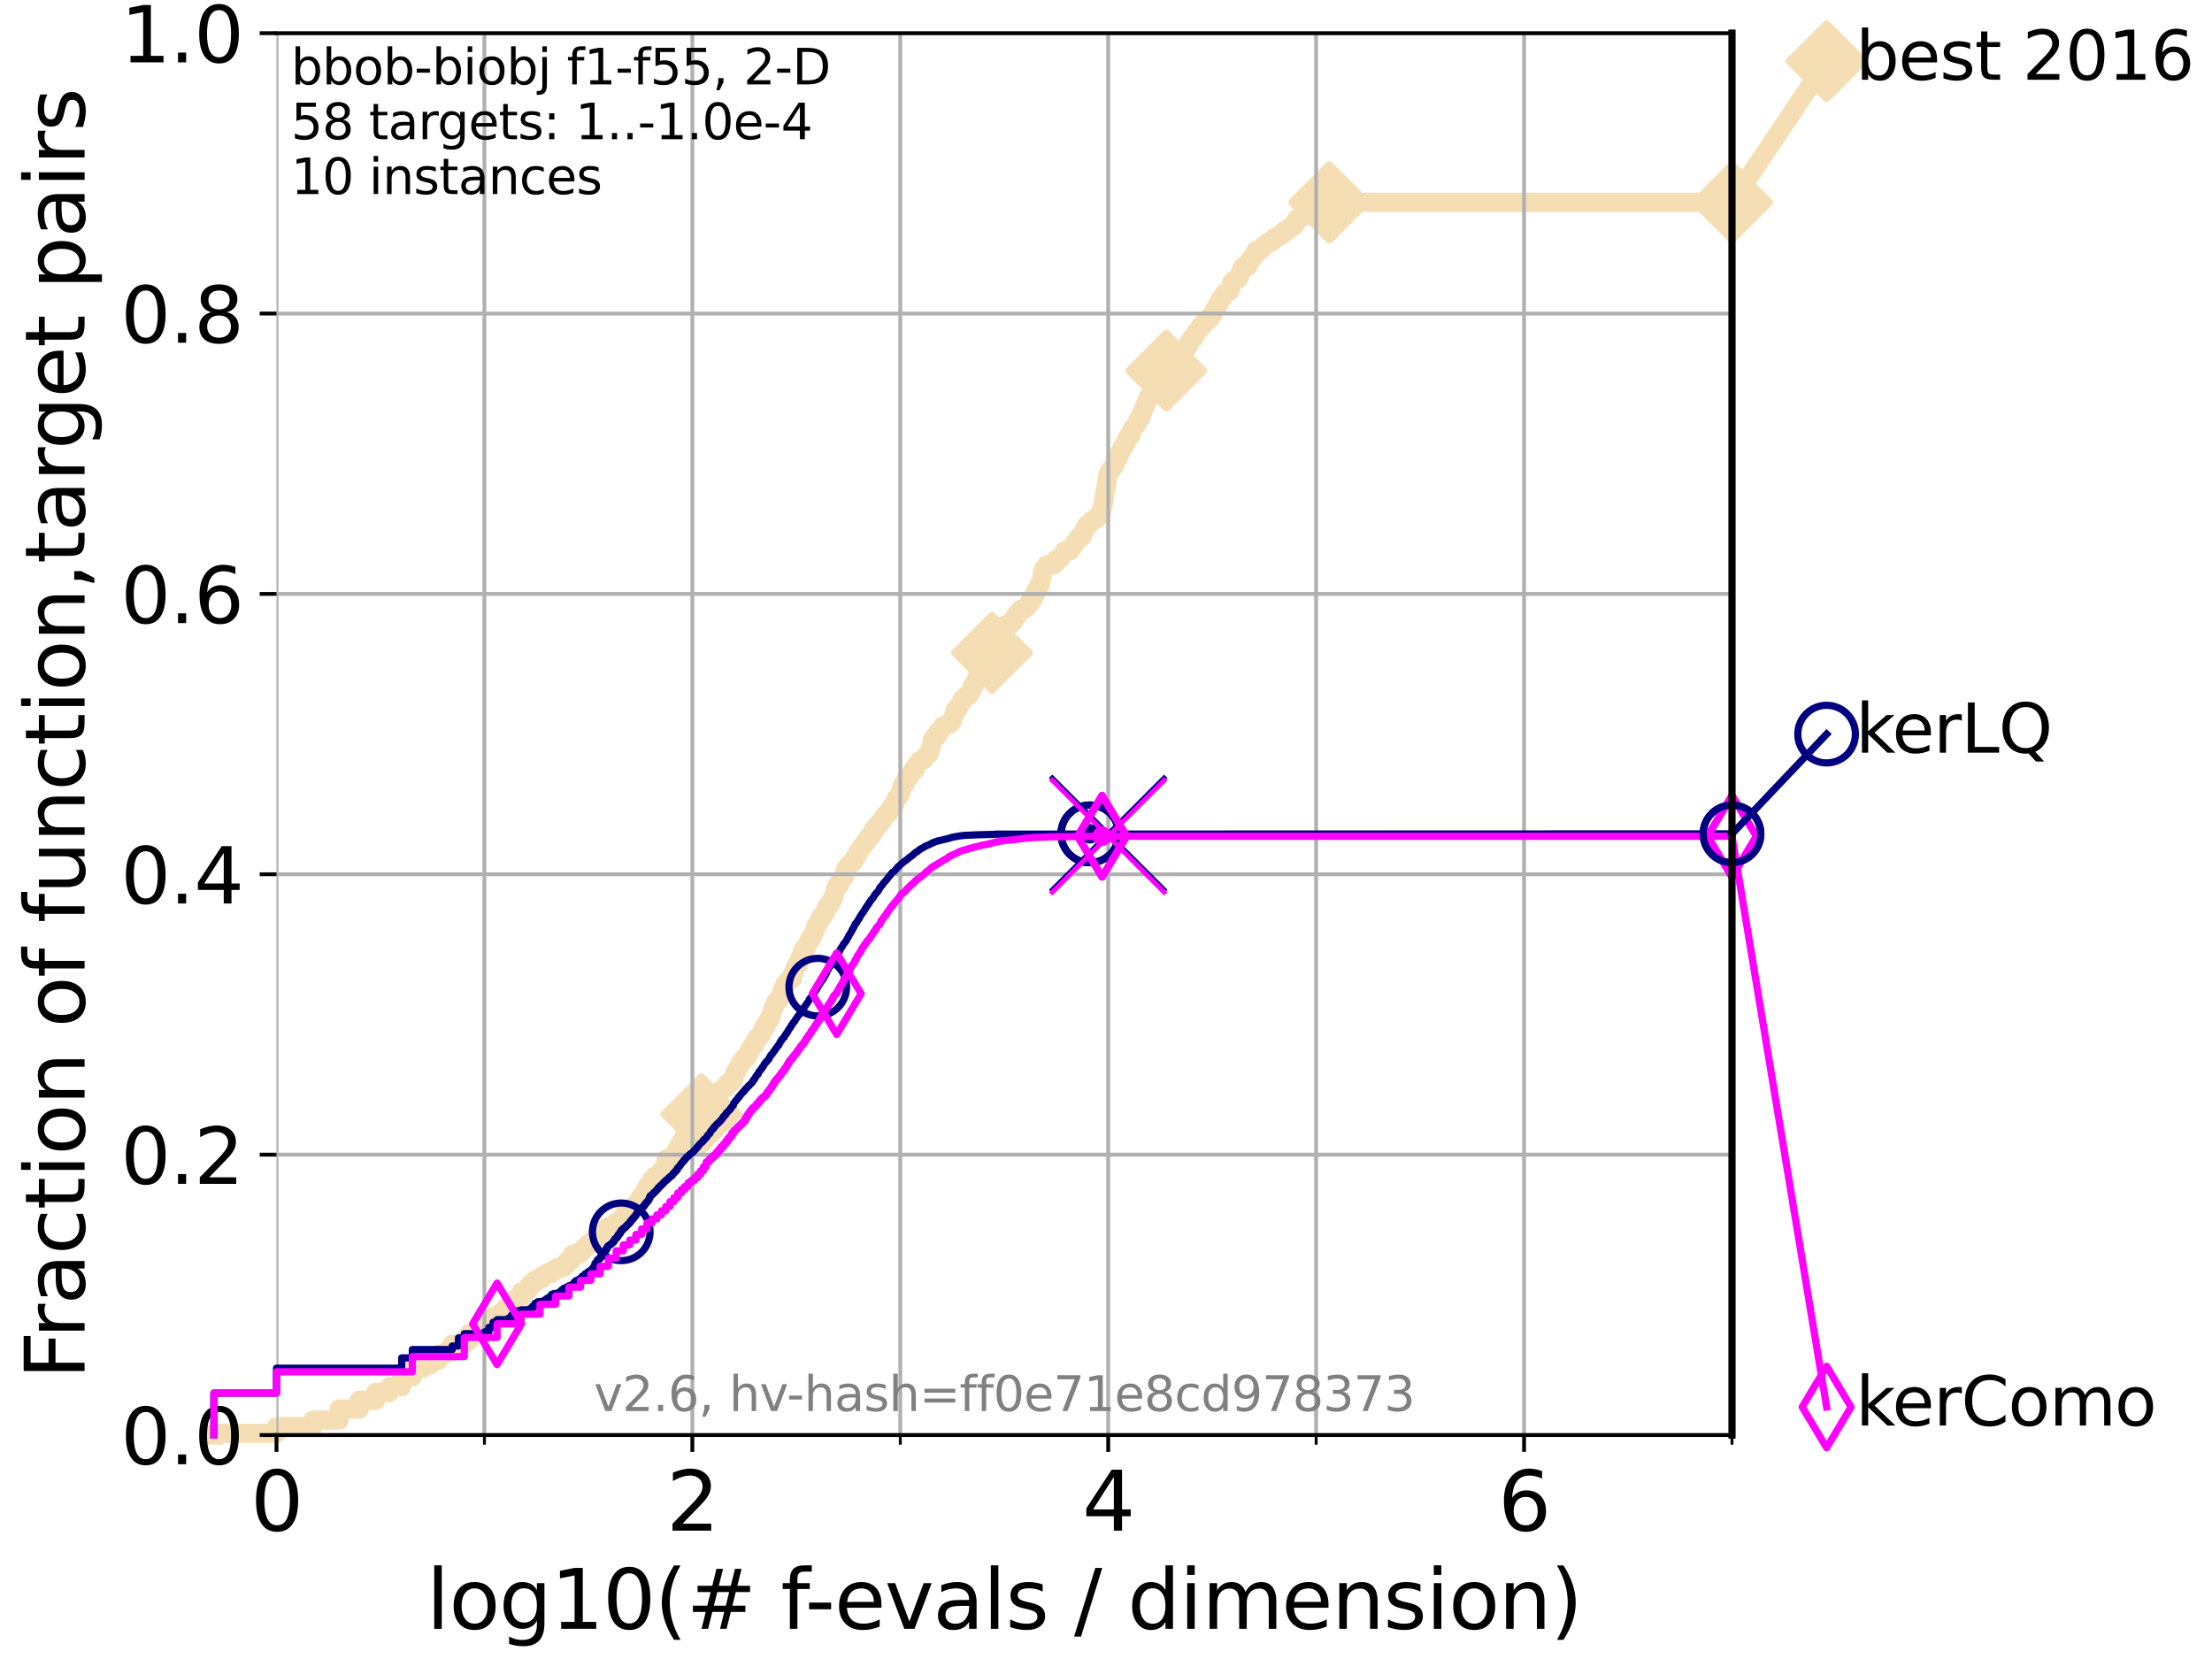 <?xml version="1.0" encoding="utf-8" standalone="no"?>
<!DOCTYPE svg PUBLIC "-//W3C//DTD SVG 1.1//EN"
  "http://www.w3.org/Graphics/SVG/1.1/DTD/svg11.dtd">
<svg xmlns:xlink="http://www.w3.org/1999/xlink" width="460.8pt" height="345.6pt" viewBox="0 0 460.8 345.6" xmlns="http://www.w3.org/2000/svg" version="1.1">
 <defs>
  <style type="text/css">*{stroke-linejoin: round; stroke-linecap: butt}</style>
 </defs>
 <g id="figure_1">
  <g id="patch_1">
   <path d="M 0 345.6 
L 460.8 345.6 
L 460.8 0 
L 0 0 
z
" style="fill: #ffffff"/>
  </g>
  <g id="axes_1">
   <g id="patch_2">
    <path d="M 57.6 298.944 
L 360.806 298.944 
L 360.806 6.912 
L 57.6 6.912 
z
" style="fill: #ffffff"/>
   </g>
   <g id="line2d_1">
    <path d="M 44.561 298.944 
L 44.561 298.578 
L 57.6 298.578 
L 57.6 297.205 
L 65.227 297.205 
L 65.227 295.831 
L 70.639 295.831 
L 70.639 293.543 
L 74.837 293.543 
L 74.837 291.712 
L 78.267 291.712 
L 78.267 290.064 
L 81.166 290.064 
L 81.166 288.874 
L 83.678 288.874 
L 83.678 286.86 
L 85.894 286.86 
L 85.894 285.121 
L 87.876 285.121 
L 87.876 284.297 
L 89.669 284.297 
L 89.669 283.381 
L 91.306 283.381 
L 91.306 282.1 
L 92.812 282.1 
L 92.812 281.642 
L 94.206 281.642 
L 94.206 279.994 
L 96.718 279.994 
L 96.718 279.17 
L 97.858 279.17 
L 97.858 277.705 
L 98.933 277.705 
L 98.933 277.339 
L 99.95 277.339 
L 99.95 276.881 
L 100.915 276.881 
L 100.915 275.508 
L 101.833 275.508 
L 101.833 275.05 
L 102.708 275.05 
L 102.708 274.318 
L 103.544 274.318 
L 103.544 274.043 
L 104.345 274.043 
L 104.345 273.403 
L 105.113 273.403 
L 105.113 272.67 
L 105.851 272.67 
L 105.851 271.938 
L 106.561 271.938 
L 106.561 271.755 
L 107.245 271.755 
L 107.245 270.656 
L 107.905 270.656 
L 107.905 270.199 
L 108.543 270.199 
L 108.543 269.192 
L 109.159 269.192 
L 109.159 268.917 
L 109.757 268.917 
L 109.757 268.368 
L 110.336 268.368 
L 110.336 267.635 
L 110.897 267.635 
L 110.897 267.178 
L 111.442 267.178 
L 111.442 266.628 
L 112.488 266.537 
L 112.488 266.354 
L 112.989 266.354 
L 112.989 265.713 
L 113.478 265.713 
L 113.478 265.53 
L 113.954 265.53 
L 113.954 265.255 
L 114.872 265.255 
L 114.872 264.797 
L 115.315 264.797 
L 115.315 264.523 
L 116.17 264.431 
L 116.17 264.065 
L 117.384 264.065 
L 117.384 263.607 
L 117.772 263.607 
L 117.772 263.333 
L 118.152 263.333 
L 118.152 262.692 
L 118.89 262.692 
L 118.89 262.234 
L 119.248 262.234 
L 119.248 261.319 
L 119.945 261.319 
L 119.945 261.135 
L 120.944 261.135 
L 120.944 260.769 
L 121.266 260.769 
L 121.266 260.312 
L 121.582 260.312 
L 121.582 260.037 
L 121.893 260.037 
L 121.893 259.854 
L 122.199 259.854 
L 122.199 259.579 
L 122.5 259.579 
L 122.5 259.121 
L 123.088 259.03 
L 123.088 258.755 
L 123.658 258.755 
L 123.658 258.389 
L 123.936 258.389 
L 123.936 258.023 
L 124.211 258.023 
L 124.211 257.382 
L 124.748 257.382 
L 124.748 257.107 
L 125.012 257.107 
L 125.012 256.65 
L 125.779 256.558 
L 125.779 256.375 
L 126.029 256.375 
L 126.029 256.009 
L 126.517 255.917 
L 126.517 255.734 
L 126.757 255.734 
L 126.757 255.551 
L 127.458 255.46 
L 127.458 255.368 
L 127.911 255.277 
L 127.911 255.002 
L 128.134 255.002 
L 128.134 254.819 
L 128.999 254.727 
L 128.999 254.27 
L 129.417 254.27 
L 129.417 253.995 
L 129.623 253.995 
L 129.623 253.72 
L 130.027 253.72 
L 130.027 252.896 
L 130.226 252.896 
L 130.226 252.53 
L 130.811 252.53 
L 130.811 252.255 
L 131.191 252.255 
L 131.191 251.981 
L 131.564 251.981 
L 131.564 251.798 
L 131.747 251.798 
L 131.747 251.523 
L 131.929 251.523 
L 131.929 251.248 
L 132.109 251.248 
L 132.109 251.065 
L 132.287 251.065 
L 132.287 250.882 
L 132.639 250.882 
L 132.639 250.699 
L 132.984 250.699 
L 132.984 250.15 
L 133.323 250.058 
L 133.323 249.509 
L 133.82 249.509 
L 133.82 249.326 
L 133.983 249.326 
L 133.983 248.777 
L 134.145 248.777 
L 134.145 248.502 
L 134.305 248.502 
L 134.305 248.227 
L 134.464 248.227 
L 134.464 247.77 
L 134.777 247.678 
L 134.777 247.22 
L 134.932 247.22 
L 134.932 246.946 
L 135.238 246.946 
L 135.238 246.671 
L 135.835 246.671 
L 135.835 245.664 
L 136.271 245.664 
L 136.271 245.298 
L 136.414 245.298 
L 136.414 245.023 
L 136.697 245.023 
L 136.697 244.84 
L 137.521 244.84 
L 137.521 244.566 
L 137.655 244.566 
L 137.655 244.291 
L 137.788 244.291 
L 137.788 243.742 
L 138.181 243.65 
L 138.181 243.467 
L 138.31 243.467 
L 138.31 243.009 
L 138.439 243.009 
L 138.439 242.826 
L 138.566 242.826 
L 138.566 242.46 
L 138.693 242.46 
L 138.693 242.277 
L 138.819 242.277 
L 138.819 241.453 
L 139.191 241.453 
L 139.191 241.27 
L 140.15 241.27 
L 140.15 240.904 
L 140.266 240.904 
L 140.266 240.721 
L 140.497 240.721 
L 140.497 240.538 
L 140.725 240.538 
L 140.725 239.988 
L 140.951 239.988 
L 140.951 239.805 
L 141.173 239.805 
L 141.173 239.073 
L 141.393 239.073 
L 141.502 238.432 
L 141.826 238.432 
L 141.826 237.974 
L 142.038 237.974 
L 142.038 237.7 
L 142.248 237.7 
L 142.353 237.059 
L 142.559 237.059 
L 142.559 236.876 
L 142.865 236.784 
L 142.966 236.418 
L 143.754 236.326 
L 143.85 235.869 
L 144.041 235.869 
L 144.136 235.319 
L 144.23 235.319 
L 144.23 234.496 
L 144.695 234.496 
L 144.695 234.312 
L 144.968 234.312 
L 145.058 233.58 
L 145.148 233.58 
L 145.238 233.214 
L 145.415 233.214 
L 145.415 232.756 
L 145.765 232.665 
L 145.765 232.482 
L 145.938 232.482 
L 145.938 232.298 
L 146.109 232.298 
L 146.109 232.115 
L 146.362 232.115 
L 146.362 231.749 
L 146.86 231.658 
L 146.941 231.383 
L 147.022 231.383 
L 147.022 231.2 
L 147.424 231.2 
L 147.424 230.834 
L 147.582 230.834 
L 147.66 230.468 
L 148.503 230.376 
L 148.503 230.01 
L 148.652 230.01 
L 148.727 229.277 
L 148.874 229.277 
L 148.874 228.911 
L 149.021 228.911 
L 149.021 228.637 
L 149.238 228.637 
L 149.238 228.362 
L 149.666 228.362 
L 149.736 227.538 
L 149.806 227.538 
L 149.806 227.355 
L 149.945 227.355 
L 149.945 227.172 
L 150.289 227.08 
L 150.357 226.897 
L 150.76 226.806 
L 150.76 226.623 
L 151.22 226.623 
L 151.22 226.348 
L 151.349 226.348 
L 151.414 225.89 
L 151.478 225.89 
L 151.478 225.707 
L 151.858 225.707 
L 151.858 225.524 
L 152.353 225.524 
L 152.353 225.249 
L 152.475 225.249 
L 152.475 225.066 
L 152.716 225.066 
L 152.776 224.7 
L 152.895 224.7 
L 152.954 223.876 
L 153.013 223.876 
L 153.013 223.693 
L 153.131 223.693 
L 153.189 223.327 
L 153.247 223.327 
L 153.247 223.144 
L 153.479 223.144 
L 153.479 222.961 
L 153.651 222.961 
L 153.708 222.686 
L 153.821 222.595 
L 153.821 222.228 
L 154.046 222.137 
L 154.046 222.045 
L 154.157 222.045 
L 154.212 221.588 
L 154.378 221.588 
L 154.378 221.13 
L 154.704 221.13 
L 154.758 220.764 
L 154.971 220.672 
L 154.971 220.397 
L 155.547 220.306 
L 155.65 219.94 
L 155.803 219.848 
L 155.904 219.299 
L 156.106 219.207 
L 156.156 218.841 
L 156.255 218.841 
L 156.255 218.475 
L 156.502 218.475 
L 156.502 218.109 
L 156.793 218.017 
L 156.841 217.743 
L 157.222 217.743 
L 157.27 217.01 
L 157.457 217.01 
L 157.457 216.827 
L 157.596 216.827 
L 157.596 216.369 
L 157.871 216.369 
L 157.917 216.003 
L 158.187 216.003 
L 158.232 215.637 
L 158.366 215.637 
L 158.366 215.454 
L 158.674 215.454 
L 158.761 214.813 
L 158.848 214.813 
L 158.934 214.447 
L 158.977 214.447 
L 159.063 214.081 
L 159.485 214.081 
L 159.527 213.623 
L 159.61 213.623 
L 159.652 213.165 
L 159.858 213.165 
L 159.858 212.982 
L 159.98 212.982 
L 159.98 212.708 
L 160.102 212.708 
L 160.102 212.433 
L 160.343 212.433 
L 160.343 212.158 
L 160.463 212.158 
L 160.463 211.701 
L 160.581 211.701 
L 160.581 211.426 
L 160.699 211.426 
L 160.738 210.968 
L 160.817 210.968 
L 160.894 210.419 
L 161.01 210.419 
L 161.049 210.053 
L 161.164 210.053 
L 161.24 209.687 
L 161.354 209.687 
L 161.392 209.229 
L 161.505 209.229 
L 161.542 208.863 
L 161.803 208.863 
L 161.803 208.496 
L 162.023 208.496 
L 162.023 208.222 
L 162.349 208.222 
L 162.421 207.856 
L 162.492 207.856 
L 162.528 207.489 
L 162.705 207.489 
L 162.705 207.215 
L 162.845 207.215 
L 162.915 206.574 
L 162.985 206.574 
L 163.019 206.116 
L 163.26 206.116 
L 163.26 205.659 
L 163.464 205.659 
L 163.498 205.109 
L 163.8 205.018 
L 163.8 204.835 
L 163.998 204.743 
L 164.064 204.377 
L 164.453 204.285 
L 164.453 204.194 
L 164.581 204.194 
L 164.581 204.011 
L 164.991 203.919 
L 165.084 203.004 
L 165.115 203.004 
L 165.115 202.821 
L 165.3 202.821 
L 165.331 202.454 
L 165.514 202.363 
L 165.605 201.905 
L 165.635 201.905 
L 165.665 201.447 
L 165.815 201.356 
L 165.904 201.081 
L 166.052 201.081 
L 166.052 200.898 
L 166.287 200.898 
L 166.374 200.257 
L 166.461 200.257 
L 166.547 199.983 
L 166.633 199.983 
L 166.718 199.525 
L 166.747 199.525 
L 166.747 199.342 
L 166.86 199.342 
L 166.86 199.067 
L 166.973 199.067 
L 166.973 198.793 
L 167.113 198.793 
L 167.196 198.06 
L 167.362 198.06 
L 167.362 197.786 
L 167.824 197.694 
L 167.824 197.419 
L 167.957 197.419 
L 168.037 196.87 
L 168.169 196.87 
L 168.248 196.595 
L 168.327 196.595 
L 168.327 196.412 
L 168.483 196.412 
L 168.56 195.772 
L 168.791 195.772 
L 168.791 195.497 
L 169.019 195.497 
L 169.095 195.222 
L 169.195 195.222 
L 169.245 194.765 
L 169.369 194.765 
L 169.369 194.581 
L 169.492 194.581 
L 169.565 194.124 
L 169.736 194.032 
L 169.832 193.208 
L 169.881 193.208 
L 169.881 192.934 
L 170.048 192.934 
L 170.048 192.751 
L 170.285 192.751 
L 170.285 192.567 
L 170.426 192.567 
L 170.426 192.384 
L 170.566 192.384 
L 170.612 191.835 
L 170.704 191.835 
L 170.773 191.56 
L 170.819 191.56 
L 170.819 191.377 
L 171.047 191.377 
L 171.114 190.92 
L 171.204 190.92 
L 171.204 190.737 
L 171.647 190.645 
L 171.735 190.187 
L 171.822 190.187 
L 171.822 190.004 
L 171.973 190.004 
L 172.059 189.272 
L 172.144 189.272 
L 172.144 188.997 
L 172.356 188.997 
L 172.356 188.723 
L 172.67 188.631 
L 172.67 188.539 
L 172.876 188.539 
L 172.958 187.99 
L 173.06 187.99 
L 173.06 187.807 
L 173.242 187.807 
L 173.242 187.624 
L 173.382 187.624 
L 173.382 187.258 
L 173.502 187.258 
L 173.542 186.892 
L 173.719 186.892 
L 173.797 186.159 
L 173.836 186.159 
L 173.875 185.793 
L 174.011 185.701 
L 174.03 185.244 
L 174.184 185.244 
L 174.241 184.603 
L 174.393 184.603 
L 174.393 184.328 
L 174.563 184.328 
L 174.563 184.145 
L 175.008 184.145 
L 175.008 183.871 
L 175.135 183.871 
L 175.208 183.321 
L 175.262 183.321 
L 175.262 182.955 
L 175.549 182.955 
L 175.549 182.68 
L 175.814 182.68 
L 175.919 182.406 
L 176.058 182.406 
L 176.128 181.124 
L 176.351 181.033 
L 176.351 180.85 
L 176.571 180.85 
L 176.571 180.483 
L 176.822 180.483 
L 176.922 180.026 
L 177.25 180.026 
L 177.25 179.843 
L 177.556 179.751 
L 177.62 179.476 
L 177.873 179.476 
L 177.983 178.744 
L 178.077 178.744 
L 178.077 178.561 
L 178.492 178.469 
L 178.507 178.012 
L 178.644 178.012 
L 178.734 177.462 
L 178.884 177.462 
L 178.884 177.188 
L 179.106 177.188 
L 179.209 176.822 
L 179.282 176.822 
L 179.384 176.455 
L 179.772 176.364 
L 179.772 176.181 
L 179.942 176.181 
L 179.956 175.723 
L 180.138 175.631 
L 180.138 175.448 
L 180.593 175.357 
L 180.688 175.082 
L 180.769 175.082 
L 180.863 174.624 
L 180.89 174.624 
L 180.89 174.35 
L 181.366 174.258 
L 181.47 173.892 
L 181.754 173.892 
L 181.805 173.343 
L 181.881 173.251 
L 181.894 172.885 
L 182.159 172.793 
L 182.159 172.702 
L 182.445 172.61 
L 182.445 172.427 
L 182.702 172.336 
L 182.751 171.878 
L 182.956 171.878 
L 182.956 171.603 
L 183.301 171.603 
L 183.348 171.237 
L 183.64 171.237 
L 183.64 171.054 
L 183.801 171.054 
L 183.847 170.688 
L 183.995 170.688 
L 184.074 170.23 
L 184.377 170.23 
L 184.411 169.681 
L 184.654 169.681 
L 184.752 169.406 
L 185.152 169.406 
L 185.226 168.857 
L 185.48 168.857 
L 185.564 168.216 
L 185.997 168.216 
L 186.059 167.667 
L 186.372 167.575 
L 186.471 166.751 
L 186.62 166.66 
L 186.679 166.294 
L 187.031 166.202 
L 187.098 165.836 
L 187.357 165.836 
L 187.404 165.378 
L 187.527 165.378 
L 187.583 164.921 
L 187.789 164.921 
L 187.881 164.005 
L 187.909 164.005 
L 187.955 163.547 
L 188.065 163.547 
L 188.065 163.364 
L 188.562 163.273 
L 188.624 162.357 
L 188.862 162.266 
L 188.862 162.174 
L 189.054 162.174 
L 189.158 161.808 
L 189.543 161.716 
L 189.543 161.442 
L 189.703 161.35 
L 189.761 161.076 
L 189.977 161.076 
L 189.977 160.801 
L 190.224 160.801 
L 190.289 160.252 
L 190.723 160.252 
L 190.731 159.794 
L 190.857 159.794 
L 190.952 159.245 
L 191.279 159.153 
L 191.279 158.97 
L 191.402 158.97 
L 191.425 158.604 
L 191.736 158.604 
L 191.736 158.421 
L 192.343 158.329 
L 192.423 157.963 
L 192.618 157.963 
L 192.683 157.597 
L 192.924 157.597 
L 192.924 157.414 
L 193.121 157.414 
L 193.121 157.139 
L 193.55 157.048 
L 193.618 156.59 
L 193.734 156.498 
L 193.801 156.041 
L 193.882 155.949 
L 193.962 155.491 
L 194.029 155.491 
L 194.115 154.85 
L 194.195 154.85 
L 194.235 154.118 
L 194.32 154.027 
L 194.418 153.66 
L 194.742 153.569 
L 194.742 153.386 
L 195.292 153.294 
L 195.36 152.47 
L 195.656 152.47 
L 195.699 152.196 
L 195.983 152.104 
L 196.001 151.829 
L 196.204 151.829 
L 196.275 151.463 
L 196.381 151.372 
L 196.475 151.189 
L 197.159 151.097 
L 197.159 150.914 
L 197.862 150.822 
L 197.862 150.731 
L 197.987 150.731 
L 198.078 150.365 
L 198.276 150.273 
L 198.313 150.09 
L 198.435 150.09 
L 198.477 149.541 
L 198.603 149.449 
L 198.603 149.175 
L 198.769 149.175 
L 198.811 148.717 
L 198.919 148.717 
L 198.996 147.893 
L 199.366 147.893 
L 199.406 147.435 
L 199.773 147.344 
L 199.88 146.794 
L 200.109 146.703 
L 200.118 146.337 
L 200.419 146.245 
L 200.528 145.787 
L 200.538 145.787 
L 200.538 145.604 
L 200.818 145.513 
L 200.916 145.33 
L 201.086 145.33 
L 201.086 145.147 
L 201.223 145.147 
L 201.223 144.963 
L 201.897 144.872 
L 201.897 144.597 
L 202.05 144.597 
L 202.102 144.048 
L 202.45 143.956 
L 202.523 142.949 
L 202.666 142.949 
L 202.717 142.675 
L 202.983 142.675 
L 203.087 142.309 
L 203.161 142.309 
L 203.263 141.759 
L 203.405 141.668 
L 203.405 141.485 
L 203.57 141.485 
L 203.654 140.935 
L 203.686 140.935 
L 203.75 139.745 
L 203.908 139.745 
L 204.003 139.379 
L 204.085 139.379 
L 204.085 139.105 
L 204.202 139.105 
L 204.298 138.555 
L 204.715 138.464 
L 204.745 138.189 
L 205.214 138.098 
L 205.309 137.64 
L 205.578 137.548 
L 205.6 137.274 
L 205.718 137.274 
L 205.79 136.724 
L 206.027 136.724 
L 206.027 136.45 
L 206.479 136.358 
L 206.479 136.175 
L 206.637 136.175 
L 206.708 135.443 
L 207.158 135.351 
L 207.264 134.436 
L 207.444 134.344 
L 207.444 134.161 
L 207.791 134.07 
L 207.823 133.52 
L 207.928 133.52 
L 208.026 132.971 
L 208.337 132.879 
L 208.443 132.33 
L 208.554 132.33 
L 208.643 131.689 
L 208.762 131.689 
L 208.762 131.506 
L 208.959 131.506 
L 208.959 131.323 
L 209.082 131.323 
L 209.157 130.774 
L 209.32 130.774 
L 209.385 130.225 
L 209.853 130.225 
L 209.853 130.041 
L 210.655 129.95 
L 210.655 129.858 
L 210.882 129.767 
L 210.882 129.675 
L 211.099 129.675 
L 211.099 129.401 
L 211.233 129.309 
L 211.339 128.485 
L 211.785 128.485 
L 211.816 127.936 
L 212.066 127.936 
L 212.122 127.57 
L 212.53 127.478 
L 212.56 126.929 
L 213.518 126.837 
L 213.518 126.563 
L 213.897 126.471 
L 214.006 126.105 
L 214.316 126.105 
L 214.316 125.83 
L 214.488 125.83 
L 214.573 125.464 
L 214.64 125.464 
L 214.64 125.19 
L 214.897 125.098 
L 214.897 125.006 
L 215.074 125.006 
L 215.176 124.64 
L 215.232 124.64 
L 215.232 124.366 
L 215.421 124.366 
L 215.434 123.816 
L 215.566 123.816 
L 215.566 123.633 
L 215.789 123.542 
L 215.861 123.176 
L 215.908 123.176 
L 216.004 122.718 
L 216.163 122.626 
L 216.274 122.352 
L 216.483 122.352 
L 216.487 121.802 
L 216.616 121.711 
L 216.616 121.528 
L 216.775 121.528 
L 216.865 120.887 
L 216.955 120.887 
L 217.052 120.063 
L 217.077 120.063 
L 217.163 119.239 
L 217.216 119.239 
L 217.322 118.69 
L 217.478 118.598 
L 217.478 118.507 
L 217.705 118.415 
L 217.814 118.049 
L 217.96 118.049 
L 217.96 117.774 
L 219.135 117.683 
L 219.135 117.591 
L 219.527 117.591 
L 219.527 117.317 
L 219.92 117.317 
L 220 116.767 
L 220.047 116.767 
L 220.047 116.493 
L 220.403 116.401 
L 220.403 116.31 
L 221.002 116.218 
L 221.002 115.943 
L 221.233 115.852 
L 221.33 115.486 
L 221.605 115.394 
L 221.665 114.845 
L 222.855 114.753 
L 222.949 114.112 
L 223.397 114.021 
L 223.47 113.655 
L 223.654 113.655 
L 223.654 113.38 
L 223.801 113.38 
L 223.801 113.105 
L 224.033 113.105 
L 224.033 112.831 
L 224.349 112.831 
L 224.349 112.556 
L 224.513 112.556 
L 224.591 112.007 
L 225 111.915 
L 225 111.824 
L 225.454 111.824 
L 225.528 111.366 
L 225.585 111.366 
L 225.656 110.817 
L 225.739 110.817 
L 225.739 110.542 
L 225.884 110.542 
L 225.884 110.268 
L 226.082 110.268 
L 226.082 110.084 
L 226.207 110.084 
L 226.212 109.627 
L 226.493 109.627 
L 226.493 109.352 
L 226.62 109.352 
L 226.62 109.169 
L 227.003 109.169 
L 227.003 108.894 
L 227.167 108.894 
L 227.167 108.711 
L 227.543 108.62 
L 227.543 108.345 
L 228.083 108.254 
L 228.083 108.162 
L 228.468 108.07 
L 228.468 107.796 
L 228.796 107.796 
L 228.879 107.247 
L 229.291 107.247 
L 229.381 106.331 
L 229.517 106.331 
L 229.619 105.599 
L 229.755 105.507 
L 229.824 104.775 
L 229.909 104.775 
L 230.014 103.951 
L 230.046 103.859 
L 230.13 102.578 
L 230.197 102.486 
L 230.266 102.028 
L 230.364 102.028 
L 230.446 101.388 
L 230.483 101.388 
L 230.563 100.106 
L 230.648 100.106 
L 230.676 99.282 
L 230.803 99.282 
L 230.859 98.733 
L 230.997 98.733 
L 231.032 98.275 
L 231.233 98.183 
L 231.257 98 
L 231.618 97.909 
L 231.618 97.634 
L 231.735 97.634 
L 231.8 97.176 
L 232.053 97.176 
L 232.086 96.719 
L 232.268 96.719 
L 232.305 96.169 
L 232.391 96.169 
L 232.391 95.895 
L 232.609 95.803 
L 232.609 95.62 
L 232.877 95.62 
L 232.969 95.162 
L 232.999 95.162 
L 233.015 94.613 
L 233.12 94.613 
L 233.12 94.43 
L 233.403 94.339 
L 233.403 94.064 
L 233.551 94.064 
L 233.584 93.606 
L 233.685 93.606 
L 233.702 93.24 
L 234.013 93.148 
L 234.015 92.874 
L 234.177 92.874 
L 234.177 92.599 
L 234.394 92.599 
L 234.394 92.324 
L 234.596 92.324 
L 234.691 91.684 
L 234.874 91.592 
L 234.9 91.043 
L 235.038 91.043 
L 235.038 90.86 
L 235.547 90.768 
L 235.591 90.402 
L 235.72 90.31 
L 235.78 89.578 
L 235.895 89.578 
L 235.895 89.395 
L 236.029 89.395 
L 236.029 89.12 
L 236.291 89.029 
L 236.357 88.846 
L 236.508 88.846 
L 236.612 88.571 
L 236.729 88.571 
L 236.752 88.113 
L 236.922 88.022 
L 236.986 87.656 
L 237.106 87.656 
L 237.106 87.381 
L 237.525 87.289 
L 237.525 87.015 
L 237.686 87.015 
L 237.797 86.099 
L 237.812 86.099 
L 237.812 85.916 
L 238.077 85.916 
L 238.137 85.367 
L 238.206 85.367 
L 238.285 85.001 
L 238.441 85.001 
L 238.461 84.543 
L 238.56 84.543 
L 238.56 84.36 
L 238.705 84.36 
L 238.775 83.902 
L 238.873 83.902 
L 238.911 83.628 
L 239.025 83.628 
L 239.131 83.078 
L 239.23 82.987 
L 239.23 82.712 
L 239.766 82.621 
L 239.766 82.438 
L 240.234 82.346 
L 240.257 82.071 
L 240.488 81.98 
L 240.488 81.797 
L 240.806 81.705 
L 240.889 81.247 
L 241.028 81.156 
L 241.1 80.515 
L 241.263 80.515 
L 241.263 80.24 
L 241.387 80.24 
L 241.495 79.783 
L 241.634 79.783 
L 241.634 79.6 
L 241.969 79.6 
L 242.042 78.776 
L 242.171 78.776 
L 242.182 78.318 
L 242.348 78.318 
L 242.348 78.135 
L 242.54 78.043 
L 242.621 77.769 
L 242.779 77.677 
L 242.847 77.219 
L 242.954 77.219 
L 242.954 76.945 
L 243.133 76.945 
L 243.212 76.579 
L 243.366 76.487 
L 243.366 76.304 
L 243.742 76.304 
L 243.822 75.663 
L 244.09 75.663 
L 244.09 75.388 
L 244.28 75.388 
L 244.28 75.114 
L 244.496 75.114 
L 244.496 74.839 
L 244.869 74.839 
L 244.961 74.473 
L 244.981 74.473 
L 245.011 74.107 
L 245.189 74.107 
L 245.221 73.741 
L 245.886 73.649 
L 245.886 73.466 
L 246.117 73.466 
L 246.219 73.191 
L 246.433 73.191 
L 246.493 72.825 
L 246.837 72.734 
L 246.837 72.642 
L 247.214 72.551 
L 247.252 72.093 
L 247.436 72.093 
L 247.502 71.818 
L 247.733 71.818 
L 247.786 71.177 
L 247.959 71.086 
L 247.959 70.811 
L 248.116 70.811 
L 248.116 70.628 
L 248.228 70.628 
L 248.228 70.445 
L 248.689 70.445 
L 248.786 70.079 
L 248.866 70.079 
L 248.974 69.438 
L 249.17 69.438 
L 249.17 69.255 
L 249.287 69.255 
L 249.287 69.072 
L 249.479 69.072 
L 249.479 68.889 
L 249.681 68.797 
L 249.775 68.614 
L 249.852 68.614 
L 249.876 68.339 
L 249.992 68.339 
L 249.992 68.065 
L 250.343 68.065 
L 250.343 67.882 
L 250.483 67.882 
L 250.483 67.699 
L 250.622 67.699 
L 250.622 67.516 
L 250.803 67.424 
L 250.827 67.241 
L 251.099 67.241 
L 251.207 66.783 
L 251.57 66.783 
L 251.57 66.6 
L 251.814 66.6 
L 251.814 66.417 
L 251.997 66.417 
L 251.997 66.234 
L 252.114 66.142 
L 252.2 65.776 
L 252.461 65.776 
L 252.461 65.593 
L 252.635 65.593 
L 252.702 65.227 
L 252.793 65.227 
L 252.812 64.861 
L 252.967 64.861 
L 252.986 64.586 
L 253.13 64.586 
L 253.13 64.311 
L 253.335 64.311 
L 253.434 63.762 
L 253.702 63.762 
L 253.803 63.304 
L 253.921 63.304 
L 254.005 62.847 
L 254.033 62.847 
L 254.033 62.572 
L 254.343 62.572 
L 254.36 62.206 
L 254.625 62.206 
L 254.71 61.748 
L 254.745 61.748 
L 254.745 61.565 
L 254.917 61.565 
L 254.917 61.382 
L 255.03 61.382 
L 255.082 61.107 
L 255.397 61.107 
L 255.397 60.924 
L 255.69 60.924 
L 255.69 60.741 
L 256.153 60.65 
L 256.254 60.1 
L 256.402 60.009 
L 256.505 59.093 
L 256.533 59.093 
L 256.533 58.91 
L 256.809 58.91 
L 256.809 58.727 
L 256.932 58.727 
L 256.932 58.452 
L 257.265 58.452 
L 257.265 58.269 
L 257.495 58.178 
L 257.495 58.086 
L 257.978 58.086 
L 257.978 57.812 
L 258.13 57.812 
L 258.13 57.629 
L 258.243 57.629 
L 258.259 57.262 
L 258.365 57.262 
L 258.408 56.713 
L 258.614 56.622 
L 258.633 56.072 
L 258.887 56.072 
L 258.981 55.523 
L 259.993 55.431 
L 260.1 54.974 
L 260.113 54.974 
L 260.137 54.608 
L 260.277 54.608 
L 260.338 54.15 
L 260.699 54.15 
L 260.751 53.601 
L 261.131 53.601 
L 261.131 53.417 
L 261.377 53.326 
L 261.488 52.777 
L 261.578 52.777 
L 261.595 52.227 
L 262.345 52.227 
L 262.345 51.953 
L 262.736 51.953 
L 262.736 51.77 
L 262.89 51.77 
L 262.89 51.586 
L 263.069 51.586 
L 263.069 51.312 
L 263.436 51.312 
L 263.436 51.037 
L 263.7 51.037 
L 263.7 50.854 
L 263.919 50.854 
L 263.966 50.579 
L 264.568 50.579 
L 264.568 50.305 
L 265.057 50.305 
L 265.057 50.122 
L 265.305 50.122 
L 265.337 49.756 
L 265.587 49.756 
L 265.599 49.389 
L 266.088 49.389 
L 266.088 49.206 
L 266.767 49.115 
L 266.767 48.84 
L 267.224 48.84 
L 267.335 48.199 
L 267.996 48.199 
L 267.996 48.016 
L 268.255 48.016 
L 268.314 47.65 
L 268.533 47.65 
L 268.533 47.467 
L 268.911 47.467 
L 268.911 47.192 
L 269.531 47.101 
L 269.531 46.826 
L 269.793 46.826 
L 269.864 46.277 
L 269.919 46.277 
L 269.919 46.002 
L 270.033 46.002 
L 270.033 45.728 
L 270.529 45.728 
L 270.529 45.453 
L 270.782 45.453 
L 270.782 45.27 
L 270.901 45.27 
L 270.901 44.995 
L 271.846 44.995 
L 271.859 44.629 
L 272.245 44.629 
L 272.245 44.354 
L 273.326 44.354 
L 273.429 43.805 
L 274.443 43.805 
L 274.461 43.256 
L 275.331 43.256 
L 275.423 42.707 
L 275.576 42.707 
L 275.576 42.432 
L 276.914 42.432 
L 276.914 42.157 
L 360.806 42.157 
L 360.806 42.157 
" style="fill: none; stroke: #f5deb3; stroke-width: 4; stroke-linecap: square"/>
   </g>
   <g id="line2d_2">
    <defs>
     <path id="mfc08ca52a0" d="M -0 7.778 
L 7.778 0 
L 0 -7.778 
L -7.778 -0 
z
" style="stroke: #f5deb3; stroke-width: 1.5; stroke-linejoin: miter"/>
    </defs>
    <g>
     <use xlink:href="#mfc08ca52a0" x="146.109" y="232.115" style="fill: #f5deb3; stroke: #f5deb3; stroke-width: 1.5; stroke-linejoin: miter"/>
     <use xlink:href="#mfc08ca52a0" x="206.654" y="135.992" style="fill: #f5deb3; stroke: #f5deb3; stroke-width: 1.5; stroke-linejoin: miter"/>
     <use xlink:href="#mfc08ca52a0" x="242.954" y="77.219" style="fill: #f5deb3; stroke: #f5deb3; stroke-width: 1.5; stroke-linejoin: miter"/>
     <use xlink:href="#mfc08ca52a0" x="276.914" y="42.157" style="fill: #f5deb3; stroke: #f5deb3; stroke-width: 1.5; stroke-linejoin: miter"/>
     <use xlink:href="#mfc08ca52a0" x="276.914" y="42.157" style="fill: #f5deb3; stroke: #f5deb3; stroke-width: 1.5; stroke-linejoin: miter"/>
     <use xlink:href="#mfc08ca52a0" x="360.806" y="42.157" style="fill: #f5deb3; stroke: #f5deb3; stroke-width: 1.5; stroke-linejoin: miter"/>
    </g>
   </g>
   <g id="line2d_3">
    <path style="fill: none; stroke: #f5deb3; stroke-width: 4; stroke-linecap: square"/>
    <g/>
   </g>
   <g id="line2d_4">
    <path d="M 360.806 42.157 
L 380.515 12.753 
" style="fill: none; stroke: #f5deb3; stroke-width: 4; stroke-linecap: square"/>
    <g>
     <use xlink:href="#mfc08ca52a0" x="360.806" y="42.157" style="fill: #f5deb3; stroke: #f5deb3; stroke-width: 1.5; stroke-linejoin: miter"/>
     <use xlink:href="#mfc08ca52a0" x="380.515" y="12.753" style="fill: #f5deb3; stroke: #f5deb3; stroke-width: 1.5; stroke-linejoin: miter"/>
    </g>
   </g>
   <g id="matplotlib.axis_1">
    <g id="xtick_1">
     <g id="line2d_5">
      <path d="M 57.6 298.944 
L 57.6 6.912 
" clip-path="url(#p855225559b)" style="fill: none; stroke: #b0b0b0; stroke-width: 0.8; stroke-linecap: square"/>
     </g>
     <g id="line2d_6">
      <defs>
       <path id="ma062c8204c" d="M 0 0 
L 0 3.5 
" style="stroke: #000000; stroke-width: 0.8"/>
      </defs>
      <g>
       <use xlink:href="#ma062c8204c" x="57.6" y="298.944" style="stroke: #000000; stroke-width: 0.8"/>
      </g>
     </g>
     <g id="text_1">
      <!-- 0 -->
      <g transform="translate(52.192 318.861) scale(0.17 -0.17)">
       <defs>
        <path id="DejaVuSans-30" d="M 2034 4250 
Q 1547 4250 1301 3770 
Q 1056 3291 1056 2328 
Q 1056 1369 1301 889 
Q 1547 409 2034 409 
Q 2525 409 2770 889 
Q 3016 1369 3016 2328 
Q 3016 3291 2770 3770 
Q 2525 4250 2034 4250 
z
M 2034 4750 
Q 2819 4750 3233 4129 
Q 3647 3509 3647 2328 
Q 3647 1150 3233 529 
Q 2819 -91 2034 -91 
Q 1250 -91 836 529 
Q 422 1150 422 2328 
Q 422 3509 836 4129 
Q 1250 4750 2034 4750 
z
" transform="scale(0.016)"/>
       </defs>
       <use xlink:href="#DejaVuSans-30"/>
      </g>
     </g>
    </g>
    <g id="xtick_2">
     <g id="line2d_7">
      <path d="M 144.23 298.944 
L 144.23 6.912 
" clip-path="url(#p855225559b)" style="fill: none; stroke: #b0b0b0; stroke-width: 0.8; stroke-linecap: square"/>
     </g>
     <g id="line2d_8">
      <g>
       <use xlink:href="#ma062c8204c" x="144.23" y="298.944" style="stroke: #000000; stroke-width: 0.8"/>
      </g>
     </g>
     <g id="text_2">
      <!-- 2 -->
      <g transform="translate(138.822 318.861) scale(0.17 -0.17)">
       <defs>
        <path id="DejaVuSans-32" d="M 1228 531 
L 3431 531 
L 3431 0 
L 469 0 
L 469 531 
Q 828 903 1448 1529 
Q 2069 2156 2228 2338 
Q 2531 2678 2651 2914 
Q 2772 3150 2772 3378 
Q 2772 3750 2511 3984 
Q 2250 4219 1831 4219 
Q 1534 4219 1204 4116 
Q 875 4013 500 3803 
L 500 4441 
Q 881 4594 1212 4672 
Q 1544 4750 1819 4750 
Q 2544 4750 2975 4387 
Q 3406 4025 3406 3419 
Q 3406 3131 3298 2873 
Q 3191 2616 2906 2266 
Q 2828 2175 2409 1742 
Q 1991 1309 1228 531 
z
" transform="scale(0.016)"/>
       </defs>
       <use xlink:href="#DejaVuSans-32"/>
      </g>
     </g>
    </g>
    <g id="xtick_3">
     <g id="line2d_9">
      <path d="M 230.861 298.944 
L 230.861 6.912 
" clip-path="url(#p855225559b)" style="fill: none; stroke: #b0b0b0; stroke-width: 0.8; stroke-linecap: square"/>
     </g>
     <g id="line2d_10">
      <g>
       <use xlink:href="#ma062c8204c" x="230.861" y="298.944" style="stroke: #000000; stroke-width: 0.8"/>
      </g>
     </g>
     <g id="text_3">
      <!-- 4 -->
      <g transform="translate(225.453 318.861) scale(0.17 -0.17)">
       <defs>
        <path id="DejaVuSans-34" d="M 2419 4116 
L 825 1625 
L 2419 1625 
L 2419 4116 
z
M 2253 4666 
L 3047 4666 
L 3047 1625 
L 3713 1625 
L 3713 1100 
L 3047 1100 
L 3047 0 
L 2419 0 
L 2419 1100 
L 313 1100 
L 313 1709 
L 2253 4666 
z
" transform="scale(0.016)"/>
       </defs>
       <use xlink:href="#DejaVuSans-34"/>
      </g>
     </g>
    </g>
    <g id="xtick_4">
     <g id="line2d_11">
      <path d="M 317.491 298.944 
L 317.491 6.912 
" clip-path="url(#p855225559b)" style="fill: none; stroke: #b0b0b0; stroke-width: 0.8; stroke-linecap: square"/>
     </g>
     <g id="line2d_12">
      <g>
       <use xlink:href="#ma062c8204c" x="317.491" y="298.944" style="stroke: #000000; stroke-width: 0.8"/>
      </g>
     </g>
     <g id="text_4">
      <!-- 6 -->
      <g transform="translate(312.083 318.861) scale(0.17 -0.17)">
       <defs>
        <path id="DejaVuSans-36" d="M 2113 2584 
Q 1688 2584 1439 2293 
Q 1191 2003 1191 1497 
Q 1191 994 1439 701 
Q 1688 409 2113 409 
Q 2538 409 2786 701 
Q 3034 994 3034 1497 
Q 3034 2003 2786 2293 
Q 2538 2584 2113 2584 
z
M 3366 4563 
L 3366 3988 
Q 3128 4100 2886 4159 
Q 2644 4219 2406 4219 
Q 1781 4219 1451 3797 
Q 1122 3375 1075 2522 
Q 1259 2794 1537 2939 
Q 1816 3084 2150 3084 
Q 2853 3084 3261 2657 
Q 3669 2231 3669 1497 
Q 3669 778 3244 343 
Q 2819 -91 2113 -91 
Q 1303 -91 875 529 
Q 447 1150 447 2328 
Q 447 3434 972 4092 
Q 1497 4750 2381 4750 
Q 2619 4750 2861 4703 
Q 3103 4656 3366 4563 
z
" transform="scale(0.016)"/>
       </defs>
       <use xlink:href="#DejaVuSans-36"/>
      </g>
     </g>
    </g>
    <g id="xtick_5">
     <g id="line2d_13">
      <path d="M 100.915 298.944 
L 100.915 6.912 
" clip-path="url(#p855225559b)" style="fill: none; stroke: #b0b0b0; stroke-width: 0.8; stroke-linecap: square"/>
     </g>
     <g id="line2d_14">
      <defs>
       <path id="m95f9cc3b5f" d="M 0 0 
L 0 2 
" style="stroke: #000000; stroke-width: 0.6"/>
      </defs>
      <g>
       <use xlink:href="#m95f9cc3b5f" x="100.915" y="298.944" style="stroke: #000000; stroke-width: 0.6"/>
      </g>
     </g>
    </g>
    <g id="xtick_6">
     <g id="line2d_15">
      <path d="M 187.546 298.944 
L 187.546 6.912 
" clip-path="url(#p855225559b)" style="fill: none; stroke: #b0b0b0; stroke-width: 0.8; stroke-linecap: square"/>
     </g>
     <g id="line2d_16">
      <g>
       <use xlink:href="#m95f9cc3b5f" x="187.546" y="298.944" style="stroke: #000000; stroke-width: 0.6"/>
      </g>
     </g>
    </g>
    <g id="xtick_7">
     <g id="line2d_17">
      <path d="M 274.176 298.944 
L 274.176 6.912 
" clip-path="url(#p855225559b)" style="fill: none; stroke: #b0b0b0; stroke-width: 0.8; stroke-linecap: square"/>
     </g>
     <g id="line2d_18">
      <g>
       <use xlink:href="#m95f9cc3b5f" x="274.176" y="298.944" style="stroke: #000000; stroke-width: 0.6"/>
      </g>
     </g>
    </g>
    <g id="xtick_8">
     <g id="line2d_19">
      <path d="M 360.806 298.944 
L 360.806 6.912 
" clip-path="url(#p855225559b)" style="fill: none; stroke: #b0b0b0; stroke-width: 0.8; stroke-linecap: square"/>
     </g>
     <g id="line2d_20">
      <g>
       <use xlink:href="#m95f9cc3b5f" x="360.806" y="298.944" style="stroke: #000000; stroke-width: 0.6"/>
      </g>
     </g>
    </g>
    <g id="text_5">
     <!-- log10(# f-evals / dimension) -->
     <g transform="translate(88.823 339.314) scale(0.17 -0.17)">
      <defs>
       <path id="DejaVuSans-6c" d="M 603 4863 
L 1178 4863 
L 1178 0 
L 603 0 
L 603 4863 
z
" transform="scale(0.016)"/>
       <path id="DejaVuSans-6f" d="M 1959 3097 
Q 1497 3097 1228 2736 
Q 959 2375 959 1747 
Q 959 1119 1226 758 
Q 1494 397 1959 397 
Q 2419 397 2687 759 
Q 2956 1122 2956 1747 
Q 2956 2369 2687 2733 
Q 2419 3097 1959 3097 
z
M 1959 3584 
Q 2709 3584 3137 3096 
Q 3566 2609 3566 1747 
Q 3566 888 3137 398 
Q 2709 -91 1959 -91 
Q 1206 -91 779 398 
Q 353 888 353 1747 
Q 353 2609 779 3096 
Q 1206 3584 1959 3584 
z
" transform="scale(0.016)"/>
       <path id="DejaVuSans-67" d="M 2906 1791 
Q 2906 2416 2648 2759 
Q 2391 3103 1925 3103 
Q 1463 3103 1205 2759 
Q 947 2416 947 1791 
Q 947 1169 1205 825 
Q 1463 481 1925 481 
Q 2391 481 2648 825 
Q 2906 1169 2906 1791 
z
M 3481 434 
Q 3481 -459 3084 -895 
Q 2688 -1331 1869 -1331 
Q 1566 -1331 1297 -1286 
Q 1028 -1241 775 -1147 
L 775 -588 
Q 1028 -725 1275 -790 
Q 1522 -856 1778 -856 
Q 2344 -856 2625 -561 
Q 2906 -266 2906 331 
L 2906 616 
Q 2728 306 2450 153 
Q 2172 0 1784 0 
Q 1141 0 747 490 
Q 353 981 353 1791 
Q 353 2603 747 3093 
Q 1141 3584 1784 3584 
Q 2172 3584 2450 3431 
Q 2728 3278 2906 2969 
L 2906 3500 
L 3481 3500 
L 3481 434 
z
" transform="scale(0.016)"/>
       <path id="DejaVuSans-31" d="M 794 531 
L 1825 531 
L 1825 4091 
L 703 3866 
L 703 4441 
L 1819 4666 
L 2450 4666 
L 2450 531 
L 3481 531 
L 3481 0 
L 794 0 
L 794 531 
z
" transform="scale(0.016)"/>
       <path id="DejaVuSans-28" d="M 1984 4856 
Q 1566 4138 1362 3434 
Q 1159 2731 1159 2009 
Q 1159 1288 1364 580 
Q 1569 -128 1984 -844 
L 1484 -844 
Q 1016 -109 783 600 
Q 550 1309 550 2009 
Q 550 2706 781 3412 
Q 1013 4119 1484 4856 
L 1984 4856 
z
" transform="scale(0.016)"/>
       <path id="DejaVuSans-23" d="M 3272 2816 
L 2363 2816 
L 2100 1772 
L 3016 1772 
L 3272 2816 
z
M 2803 4594 
L 2478 3297 
L 3391 3297 
L 3719 4594 
L 4219 4594 
L 3897 3297 
L 4872 3297 
L 4872 2816 
L 3775 2816 
L 3519 1772 
L 4513 1772 
L 4513 1294 
L 3397 1294 
L 3072 0 
L 2572 0 
L 2894 1294 
L 1978 1294 
L 1656 0 
L 1153 0 
L 1478 1294 
L 494 1294 
L 494 1772 
L 1594 1772 
L 1856 2816 
L 850 2816 
L 850 3297 
L 1978 3297 
L 2297 4594 
L 2803 4594 
z
" transform="scale(0.016)"/>
       <path id="DejaVuSans-20" transform="scale(0.016)"/>
       <path id="DejaVuSans-66" d="M 2375 4863 
L 2375 4384 
L 1825 4384 
Q 1516 4384 1395 4259 
Q 1275 4134 1275 3809 
L 1275 3500 
L 2222 3500 
L 2222 3053 
L 1275 3053 
L 1275 0 
L 697 0 
L 697 3053 
L 147 3053 
L 147 3500 
L 697 3500 
L 697 3744 
Q 697 4328 969 4595 
Q 1241 4863 1831 4863 
L 2375 4863 
z
" transform="scale(0.016)"/>
       <path id="DejaVuSans-2d" d="M 313 2009 
L 1997 2009 
L 1997 1497 
L 313 1497 
L 313 2009 
z
" transform="scale(0.016)"/>
       <path id="DejaVuSans-65" d="M 3597 1894 
L 3597 1613 
L 953 1613 
Q 991 1019 1311 708 
Q 1631 397 2203 397 
Q 2534 397 2845 478 
Q 3156 559 3463 722 
L 3463 178 
Q 3153 47 2828 -22 
Q 2503 -91 2169 -91 
Q 1331 -91 842 396 
Q 353 884 353 1716 
Q 353 2575 817 3079 
Q 1281 3584 2069 3584 
Q 2775 3584 3186 3129 
Q 3597 2675 3597 1894 
z
M 3022 2063 
Q 3016 2534 2758 2815 
Q 2500 3097 2075 3097 
Q 1594 3097 1305 2825 
Q 1016 2553 972 2059 
L 3022 2063 
z
" transform="scale(0.016)"/>
       <path id="DejaVuSans-76" d="M 191 3500 
L 800 3500 
L 1894 563 
L 2988 3500 
L 3597 3500 
L 2284 0 
L 1503 0 
L 191 3500 
z
" transform="scale(0.016)"/>
       <path id="DejaVuSans-61" d="M 2194 1759 
Q 1497 1759 1228 1600 
Q 959 1441 959 1056 
Q 959 750 1161 570 
Q 1363 391 1709 391 
Q 2188 391 2477 730 
Q 2766 1069 2766 1631 
L 2766 1759 
L 2194 1759 
z
M 3341 1997 
L 3341 0 
L 2766 0 
L 2766 531 
Q 2569 213 2275 61 
Q 1981 -91 1556 -91 
Q 1019 -91 701 211 
Q 384 513 384 1019 
Q 384 1609 779 1909 
Q 1175 2209 1959 2209 
L 2766 2209 
L 2766 2266 
Q 2766 2663 2505 2880 
Q 2244 3097 1772 3097 
Q 1472 3097 1187 3025 
Q 903 2953 641 2809 
L 641 3341 
Q 956 3463 1253 3523 
Q 1550 3584 1831 3584 
Q 2591 3584 2966 3190 
Q 3341 2797 3341 1997 
z
" transform="scale(0.016)"/>
       <path id="DejaVuSans-73" d="M 2834 3397 
L 2834 2853 
Q 2591 2978 2328 3040 
Q 2066 3103 1784 3103 
Q 1356 3103 1142 2972 
Q 928 2841 928 2578 
Q 928 2378 1081 2264 
Q 1234 2150 1697 2047 
L 1894 2003 
Q 2506 1872 2764 1633 
Q 3022 1394 3022 966 
Q 3022 478 2636 193 
Q 2250 -91 1575 -91 
Q 1294 -91 989 -36 
Q 684 19 347 128 
L 347 722 
Q 666 556 975 473 
Q 1284 391 1588 391 
Q 1994 391 2212 530 
Q 2431 669 2431 922 
Q 2431 1156 2273 1281 
Q 2116 1406 1581 1522 
L 1381 1569 
Q 847 1681 609 1914 
Q 372 2147 372 2553 
Q 372 3047 722 3315 
Q 1072 3584 1716 3584 
Q 2034 3584 2315 3537 
Q 2597 3491 2834 3397 
z
" transform="scale(0.016)"/>
       <path id="DejaVuSans-2f" d="M 1625 4666 
L 2156 4666 
L 531 -594 
L 0 -594 
L 1625 4666 
z
" transform="scale(0.016)"/>
       <path id="DejaVuSans-64" d="M 2906 2969 
L 2906 4863 
L 3481 4863 
L 3481 0 
L 2906 0 
L 2906 525 
Q 2725 213 2448 61 
Q 2172 -91 1784 -91 
Q 1150 -91 751 415 
Q 353 922 353 1747 
Q 353 2572 751 3078 
Q 1150 3584 1784 3584 
Q 2172 3584 2448 3432 
Q 2725 3281 2906 2969 
z
M 947 1747 
Q 947 1113 1208 752 
Q 1469 391 1925 391 
Q 2381 391 2643 752 
Q 2906 1113 2906 1747 
Q 2906 2381 2643 2742 
Q 2381 3103 1925 3103 
Q 1469 3103 1208 2742 
Q 947 2381 947 1747 
z
" transform="scale(0.016)"/>
       <path id="DejaVuSans-69" d="M 603 3500 
L 1178 3500 
L 1178 0 
L 603 0 
L 603 3500 
z
M 603 4863 
L 1178 4863 
L 1178 4134 
L 603 4134 
L 603 4863 
z
" transform="scale(0.016)"/>
       <path id="DejaVuSans-6d" d="M 3328 2828 
Q 3544 3216 3844 3400 
Q 4144 3584 4550 3584 
Q 5097 3584 5394 3201 
Q 5691 2819 5691 2113 
L 5691 0 
L 5113 0 
L 5113 2094 
Q 5113 2597 4934 2840 
Q 4756 3084 4391 3084 
Q 3944 3084 3684 2787 
Q 3425 2491 3425 1978 
L 3425 0 
L 2847 0 
L 2847 2094 
Q 2847 2600 2669 2842 
Q 2491 3084 2119 3084 
Q 1678 3084 1418 2786 
Q 1159 2488 1159 1978 
L 1159 0 
L 581 0 
L 581 3500 
L 1159 3500 
L 1159 2956 
Q 1356 3278 1631 3431 
Q 1906 3584 2284 3584 
Q 2666 3584 2933 3390 
Q 3200 3197 3328 2828 
z
" transform="scale(0.016)"/>
       <path id="DejaVuSans-6e" d="M 3513 2113 
L 3513 0 
L 2938 0 
L 2938 2094 
Q 2938 2591 2744 2837 
Q 2550 3084 2163 3084 
Q 1697 3084 1428 2787 
Q 1159 2491 1159 1978 
L 1159 0 
L 581 0 
L 581 3500 
L 1159 3500 
L 1159 2956 
Q 1366 3272 1645 3428 
Q 1925 3584 2291 3584 
Q 2894 3584 3203 3211 
Q 3513 2838 3513 2113 
z
" transform="scale(0.016)"/>
       <path id="DejaVuSans-29" d="M 513 4856 
L 1013 4856 
Q 1481 4119 1714 3412 
Q 1947 2706 1947 2009 
Q 1947 1309 1714 600 
Q 1481 -109 1013 -844 
L 513 -844 
Q 928 -128 1133 580 
Q 1338 1288 1338 2009 
Q 1338 2731 1133 3434 
Q 928 4138 513 4856 
z
" transform="scale(0.016)"/>
      </defs>
      <use xlink:href="#DejaVuSans-6c"/>
      <use xlink:href="#DejaVuSans-6f" x="27.783"/>
      <use xlink:href="#DejaVuSans-67" x="88.965"/>
      <use xlink:href="#DejaVuSans-31" x="152.441"/>
      <use xlink:href="#DejaVuSans-30" x="216.064"/>
      <use xlink:href="#DejaVuSans-28" x="279.688"/>
      <use xlink:href="#DejaVuSans-23" x="318.701"/>
      <use xlink:href="#DejaVuSans-20" x="402.49"/>
      <use xlink:href="#DejaVuSans-66" x="434.277"/>
      <use xlink:href="#DejaVuSans-2d" x="463.982"/>
      <use xlink:href="#DejaVuSans-65" x="500.066"/>
      <use xlink:href="#DejaVuSans-76" x="561.59"/>
      <use xlink:href="#DejaVuSans-61" x="620.77"/>
      <use xlink:href="#DejaVuSans-6c" x="682.049"/>
      <use xlink:href="#DejaVuSans-73" x="709.832"/>
      <use xlink:href="#DejaVuSans-20" x="761.932"/>
      <use xlink:href="#DejaVuSans-2f" x="793.719"/>
      <use xlink:href="#DejaVuSans-20" x="827.41"/>
      <use xlink:href="#DejaVuSans-64" x="859.197"/>
      <use xlink:href="#DejaVuSans-69" x="922.674"/>
      <use xlink:href="#DejaVuSans-6d" x="950.457"/>
      <use xlink:href="#DejaVuSans-65" x="1047.869"/>
      <use xlink:href="#DejaVuSans-6e" x="1109.393"/>
      <use xlink:href="#DejaVuSans-73" x="1172.771"/>
      <use xlink:href="#DejaVuSans-69" x="1224.871"/>
      <use xlink:href="#DejaVuSans-6f" x="1252.654"/>
      <use xlink:href="#DejaVuSans-6e" x="1313.836"/>
      <use xlink:href="#DejaVuSans-29" x="1377.215"/>
     </g>
    </g>
   </g>
   <g id="matplotlib.axis_2">
    <g id="ytick_1">
     <g id="line2d_21">
      <path d="M 57.6 298.944 
L 360.806 298.944 
" clip-path="url(#p855225559b)" style="fill: none; stroke: #b0b0b0; stroke-width: 0.8; stroke-linecap: square"/>
     </g>
     <g id="line2d_22">
      <defs>
       <path id="mf1b2897f32" d="M 0 0 
L -3.5 0 
" style="stroke: #000000; stroke-width: 0.8"/>
      </defs>
      <g>
       <use xlink:href="#mf1b2897f32" x="57.6" y="298.944" style="stroke: #000000; stroke-width: 0.8"/>
      </g>
     </g>
     <g id="text_6">
      <!-- 0.0 -->
      <g transform="translate(25.155 305.023) scale(0.16 -0.16)">
       <defs>
        <path id="DejaVuSans-2e" d="M 684 794 
L 1344 794 
L 1344 0 
L 684 0 
L 684 794 
z
" transform="scale(0.016)"/>
       </defs>
       <use xlink:href="#DejaVuSans-30"/>
       <use xlink:href="#DejaVuSans-2e" x="63.623"/>
       <use xlink:href="#DejaVuSans-30" x="95.41"/>
      </g>
     </g>
    </g>
    <g id="ytick_2">
     <g id="line2d_23">
      <path d="M 57.6 240.538 
L 360.806 240.538 
" clip-path="url(#p855225559b)" style="fill: none; stroke: #b0b0b0; stroke-width: 0.8; stroke-linecap: square"/>
     </g>
     <g id="line2d_24">
      <g>
       <use xlink:href="#mf1b2897f32" x="57.6" y="240.538" style="stroke: #000000; stroke-width: 0.8"/>
      </g>
     </g>
     <g id="text_7">
      <!-- 0.2 -->
      <g transform="translate(25.155 246.616) scale(0.16 -0.16)">
       <use xlink:href="#DejaVuSans-30"/>
       <use xlink:href="#DejaVuSans-2e" x="63.623"/>
       <use xlink:href="#DejaVuSans-32" x="95.41"/>
      </g>
     </g>
    </g>
    <g id="ytick_3">
     <g id="line2d_25">
      <path d="M 57.6 182.131 
L 360.806 182.131 
" clip-path="url(#p855225559b)" style="fill: none; stroke: #b0b0b0; stroke-width: 0.8; stroke-linecap: square"/>
     </g>
     <g id="line2d_26">
      <g>
       <use xlink:href="#mf1b2897f32" x="57.6" y="182.131" style="stroke: #000000; stroke-width: 0.8"/>
      </g>
     </g>
     <g id="text_8">
      <!-- 0.4 -->
      <g transform="translate(25.155 188.21) scale(0.16 -0.16)">
       <use xlink:href="#DejaVuSans-30"/>
       <use xlink:href="#DejaVuSans-2e" x="63.623"/>
       <use xlink:href="#DejaVuSans-34" x="95.41"/>
      </g>
     </g>
    </g>
    <g id="ytick_4">
     <g id="line2d_27">
      <path d="M 57.6 123.725 
L 360.806 123.725 
" clip-path="url(#p855225559b)" style="fill: none; stroke: #b0b0b0; stroke-width: 0.8; stroke-linecap: square"/>
     </g>
     <g id="line2d_28">
      <g>
       <use xlink:href="#mf1b2897f32" x="57.6" y="123.725" style="stroke: #000000; stroke-width: 0.8"/>
      </g>
     </g>
     <g id="text_9">
      <!-- 0.6 -->
      <g transform="translate(25.155 129.804) scale(0.16 -0.16)">
       <use xlink:href="#DejaVuSans-30"/>
       <use xlink:href="#DejaVuSans-2e" x="63.623"/>
       <use xlink:href="#DejaVuSans-36" x="95.41"/>
      </g>
     </g>
    </g>
    <g id="ytick_5">
     <g id="line2d_29">
      <path d="M 57.6 65.318 
L 360.806 65.318 
" clip-path="url(#p855225559b)" style="fill: none; stroke: #b0b0b0; stroke-width: 0.8; stroke-linecap: square"/>
     </g>
     <g id="line2d_30">
      <g>
       <use xlink:href="#mf1b2897f32" x="57.6" y="65.318" style="stroke: #000000; stroke-width: 0.8"/>
      </g>
     </g>
     <g id="text_10">
      <!-- 0.8 -->
      <g transform="translate(25.155 71.397) scale(0.16 -0.16)">
       <defs>
        <path id="DejaVuSans-38" d="M 2034 2216 
Q 1584 2216 1326 1975 
Q 1069 1734 1069 1313 
Q 1069 891 1326 650 
Q 1584 409 2034 409 
Q 2484 409 2743 651 
Q 3003 894 3003 1313 
Q 3003 1734 2745 1975 
Q 2488 2216 2034 2216 
z
M 1403 2484 
Q 997 2584 770 2862 
Q 544 3141 544 3541 
Q 544 4100 942 4425 
Q 1341 4750 2034 4750 
Q 2731 4750 3128 4425 
Q 3525 4100 3525 3541 
Q 3525 3141 3298 2862 
Q 3072 2584 2669 2484 
Q 3125 2378 3379 2068 
Q 3634 1759 3634 1313 
Q 3634 634 3220 271 
Q 2806 -91 2034 -91 
Q 1263 -91 848 271 
Q 434 634 434 1313 
Q 434 1759 690 2068 
Q 947 2378 1403 2484 
z
M 1172 3481 
Q 1172 3119 1398 2916 
Q 1625 2713 2034 2713 
Q 2441 2713 2670 2916 
Q 2900 3119 2900 3481 
Q 2900 3844 2670 4047 
Q 2441 4250 2034 4250 
Q 1625 4250 1398 4047 
Q 1172 3844 1172 3481 
z
" transform="scale(0.016)"/>
       </defs>
       <use xlink:href="#DejaVuSans-30"/>
       <use xlink:href="#DejaVuSans-2e" x="63.623"/>
       <use xlink:href="#DejaVuSans-38" x="95.41"/>
      </g>
     </g>
    </g>
    <g id="ytick_6">
     <g id="line2d_31">
      <path d="M 57.6 6.912 
L 360.806 6.912 
" clip-path="url(#p855225559b)" style="fill: none; stroke: #b0b0b0; stroke-width: 0.8; stroke-linecap: square"/>
     </g>
     <g id="line2d_32">
      <g>
       <use xlink:href="#mf1b2897f32" x="57.6" y="6.912" style="stroke: #000000; stroke-width: 0.8"/>
      </g>
     </g>
     <g id="text_11">
      <!-- 1.0 -->
      <g transform="translate(25.155 12.991) scale(0.16 -0.16)">
       <use xlink:href="#DejaVuSans-31"/>
       <use xlink:href="#DejaVuSans-2e" x="63.623"/>
       <use xlink:href="#DejaVuSans-30" x="95.41"/>
      </g>
     </g>
    </g>
    <g id="text_12">
     <!-- Fraction of function,target pairs -->
     <g transform="translate(17.62 287.313) rotate(-90) scale(0.17 -0.17)">
      <defs>
       <path id="DejaVuSans-46" d="M 628 4666 
L 3309 4666 
L 3309 4134 
L 1259 4134 
L 1259 2759 
L 3109 2759 
L 3109 2228 
L 1259 2228 
L 1259 0 
L 628 0 
L 628 4666 
z
" transform="scale(0.016)"/>
       <path id="DejaVuSans-72" d="M 2631 2963 
Q 2534 3019 2420 3045 
Q 2306 3072 2169 3072 
Q 1681 3072 1420 2755 
Q 1159 2438 1159 1844 
L 1159 0 
L 581 0 
L 581 3500 
L 1159 3500 
L 1159 2956 
Q 1341 3275 1631 3429 
Q 1922 3584 2338 3584 
Q 2397 3584 2469 3576 
Q 2541 3569 2628 3553 
L 2631 2963 
z
" transform="scale(0.016)"/>
       <path id="DejaVuSans-63" d="M 3122 3366 
L 3122 2828 
Q 2878 2963 2633 3030 
Q 2388 3097 2138 3097 
Q 1578 3097 1268 2742 
Q 959 2388 959 1747 
Q 959 1106 1268 751 
Q 1578 397 2138 397 
Q 2388 397 2633 464 
Q 2878 531 3122 666 
L 3122 134 
Q 2881 22 2623 -34 
Q 2366 -91 2075 -91 
Q 1284 -91 818 406 
Q 353 903 353 1747 
Q 353 2603 823 3093 
Q 1294 3584 2113 3584 
Q 2378 3584 2631 3529 
Q 2884 3475 3122 3366 
z
" transform="scale(0.016)"/>
       <path id="DejaVuSans-74" d="M 1172 4494 
L 1172 3500 
L 2356 3500 
L 2356 3053 
L 1172 3053 
L 1172 1153 
Q 1172 725 1289 603 
Q 1406 481 1766 481 
L 2356 481 
L 2356 0 
L 1766 0 
Q 1100 0 847 248 
Q 594 497 594 1153 
L 594 3053 
L 172 3053 
L 172 3500 
L 594 3500 
L 594 4494 
L 1172 4494 
z
" transform="scale(0.016)"/>
       <path id="DejaVuSans-75" d="M 544 1381 
L 544 3500 
L 1119 3500 
L 1119 1403 
Q 1119 906 1312 657 
Q 1506 409 1894 409 
Q 2359 409 2629 706 
Q 2900 1003 2900 1516 
L 2900 3500 
L 3475 3500 
L 3475 0 
L 2900 0 
L 2900 538 
Q 2691 219 2414 64 
Q 2138 -91 1772 -91 
Q 1169 -91 856 284 
Q 544 659 544 1381 
z
M 1991 3584 
L 1991 3584 
z
" transform="scale(0.016)"/>
       <path id="DejaVuSans-2c" d="M 750 794 
L 1409 794 
L 1409 256 
L 897 -744 
L 494 -744 
L 750 256 
L 750 794 
z
" transform="scale(0.016)"/>
       <path id="DejaVuSans-70" d="M 1159 525 
L 1159 -1331 
L 581 -1331 
L 581 3500 
L 1159 3500 
L 1159 2969 
Q 1341 3281 1617 3432 
Q 1894 3584 2278 3584 
Q 2916 3584 3314 3078 
Q 3713 2572 3713 1747 
Q 3713 922 3314 415 
Q 2916 -91 2278 -91 
Q 1894 -91 1617 61 
Q 1341 213 1159 525 
z
M 3116 1747 
Q 3116 2381 2855 2742 
Q 2594 3103 2138 3103 
Q 1681 3103 1420 2742 
Q 1159 2381 1159 1747 
Q 1159 1113 1420 752 
Q 1681 391 2138 391 
Q 2594 391 2855 752 
Q 3116 1113 3116 1747 
z
" transform="scale(0.016)"/>
      </defs>
      <use xlink:href="#DejaVuSans-46"/>
      <use xlink:href="#DejaVuSans-72" x="50.27"/>
      <use xlink:href="#DejaVuSans-61" x="91.383"/>
      <use xlink:href="#DejaVuSans-63" x="152.662"/>
      <use xlink:href="#DejaVuSans-74" x="207.643"/>
      <use xlink:href="#DejaVuSans-69" x="246.852"/>
      <use xlink:href="#DejaVuSans-6f" x="274.635"/>
      <use xlink:href="#DejaVuSans-6e" x="335.816"/>
      <use xlink:href="#DejaVuSans-20" x="399.195"/>
      <use xlink:href="#DejaVuSans-6f" x="430.982"/>
      <use xlink:href="#DejaVuSans-66" x="492.164"/>
      <use xlink:href="#DejaVuSans-20" x="527.369"/>
      <use xlink:href="#DejaVuSans-66" x="559.156"/>
      <use xlink:href="#DejaVuSans-75" x="594.361"/>
      <use xlink:href="#DejaVuSans-6e" x="657.74"/>
      <use xlink:href="#DejaVuSans-63" x="721.119"/>
      <use xlink:href="#DejaVuSans-74" x="776.1"/>
      <use xlink:href="#DejaVuSans-69" x="815.309"/>
      <use xlink:href="#DejaVuSans-6f" x="843.092"/>
      <use xlink:href="#DejaVuSans-6e" x="904.273"/>
      <use xlink:href="#DejaVuSans-2c" x="967.652"/>
      <use xlink:href="#DejaVuSans-74" x="999.439"/>
      <use xlink:href="#DejaVuSans-61" x="1038.648"/>
      <use xlink:href="#DejaVuSans-72" x="1099.928"/>
      <use xlink:href="#DejaVuSans-67" x="1139.291"/>
      <use xlink:href="#DejaVuSans-65" x="1202.768"/>
      <use xlink:href="#DejaVuSans-74" x="1264.291"/>
      <use xlink:href="#DejaVuSans-20" x="1303.5"/>
      <use xlink:href="#DejaVuSans-70" x="1335.287"/>
      <use xlink:href="#DejaVuSans-61" x="1398.764"/>
      <use xlink:href="#DejaVuSans-69" x="1460.043"/>
      <use xlink:href="#DejaVuSans-72" x="1487.826"/>
      <use xlink:href="#DejaVuSans-73" x="1528.939"/>
     </g>
    </g>
   </g>
   <g id="line2d_33">
    <defs>
     <path id="mae5138faf7" d="M 0 1.5 
C 0.398 1.5 0.779 1.342 1.061 1.061 
C 1.342 0.779 1.5 0.398 1.5 0 
C 1.5 -0.398 1.342 -0.779 1.061 -1.061 
C 0.779 -1.342 0.398 -1.5 0 -1.5 
C -0.398 -1.5 -0.779 -1.342 -1.061 -1.061 
C -1.342 -0.779 -1.5 -0.398 -1.5 0 
C -1.5 0.398 -1.342 0.779 -1.061 1.061 
C -0.779 1.342 -0.398 1.5 0 1.5 
z
" style="stroke: #f5deb3"/>
    </defs>
    <g>
     <use xlink:href="#mae5138faf7" x="276.914" y="42.157" style="fill: #f5deb3; stroke: #f5deb3"/>
     <use xlink:href="#mae5138faf7" x="276.914" y="42.157" style="fill: #f5deb3; stroke: #f5deb3"/>
    </g>
   </g>
   <g id="line2d_34">
    <defs>
     <path id="m0095c1bd3b" d="M 0 1.5 
C 0.398 1.5 0.779 1.342 1.061 1.061 
C 1.342 0.779 1.5 0.398 1.5 0 
C 1.5 -0.398 1.342 -0.779 1.061 -1.061 
C 0.779 -1.342 0.398 -1.5 0 -1.5 
C -0.398 -1.5 -0.779 -1.342 -1.061 -1.061 
C -1.342 -0.779 -1.5 -0.398 -1.5 0 
C -1.5 0.398 -1.342 0.779 -1.061 1.061 
C -0.779 1.342 -0.398 1.5 0 1.5 
z
" style="stroke: #000080"/>
    </defs>
    <g>
     <use xlink:href="#m0095c1bd3b" x="227.038" y="173.709" style="fill: #000080; stroke: #000080"/>
     <use xlink:href="#m0095c1bd3b" x="227.038" y="173.709" style="fill: #000080; stroke: #000080"/>
    </g>
   </g>
   <g id="line2d_35">
    <path d="M 44.561 298.944 
L 44.561 290.201 
L 57.6 290.201 
L 57.6 285.02 
L 83.678 285.02 
L 83.678 282.869 
L 85.894 282.869 
L 85.894 281.138 
L 94.206 281.138 
L 94.206 280.397 
L 95.503 280.397 
L 95.503 278.703 
L 96.718 278.703 
L 96.718 277.833 
L 100.915 277.833 
L 100.915 277.458 
L 101.833 277.458 
L 101.833 276.524 
L 102.708 276.524 
L 102.708 275.444 
L 103.544 275.444 
L 103.544 274.904 
L 105.851 274.904 
L 105.851 274.629 
L 106.561 274.629 
L 106.561 273.97 
L 107.245 273.97 
L 107.245 273.43 
L 107.905 273.43 
L 107.905 273.046 
L 108.543 273.046 
L 108.543 272.872 
L 110.336 272.835 
L 110.336 272.634 
L 110.897 272.634 
L 110.897 272.139 
L 111.442 272.139 
L 111.442 271.508 
L 111.972 271.508 
L 111.972 271.187 
L 112.989 271.077 
L 112.989 271.059 
L 113.478 271.059 
L 113.478 270.794 
L 113.954 270.794 
L 113.954 270.446 
L 114.419 270.446 
L 114.419 270.199 
L 114.872 270.199 
L 114.872 269.658 
L 115.315 269.658 
L 115.315 269.494 
L 116.17 269.384 
L 116.17 269.32 
L 116.584 269.32 
L 116.584 269.1 
L 116.988 269.1 
L 116.988 268.725 
L 117.384 268.725 
L 117.384 268.395 
L 117.772 268.395 
L 117.772 268.258 
L 118.152 268.258 
L 118.152 268.029 
L 118.525 268.029 
L 118.525 267.846 
L 119.248 267.736 
L 119.248 267.535 
L 119.6 267.535 
L 119.6 267.123 
L 119.945 267.123 
L 119.945 266.793 
L 120.284 266.793 
L 120.284 266.665 
L 120.617 266.665 
L 120.617 266.473 
L 120.944 266.473 
L 120.944 266.244 
L 121.266 266.244 
L 121.266 265.868 
L 121.582 265.868 
L 121.582 265.704 
L 121.893 265.704 
L 121.893 265.356 
L 122.199 265.356 
L 122.199 265.218 
L 122.5 265.218 
L 122.5 264.925 
L 122.796 264.925 
L 122.796 264.742 
L 123.088 264.742 
L 123.088 264.605 
L 123.375 264.605 
L 123.375 264.221 
L 123.658 264.221 
L 123.658 263.882 
L 123.936 263.882 
L 123.936 263.195 
L 124.211 263.195 
L 124.211 262.875 
L 124.482 262.875 
L 124.482 262.408 
L 124.748 262.408 
L 124.748 262.243 
L 125.012 262.243 
L 125.012 261.868 
L 125.271 261.868 
L 125.271 261.547 
L 125.527 261.547 
L 125.527 261.19 
L 125.779 261.19 
L 125.779 260.861 
L 126.029 260.861 
L 126.029 260.513 
L 126.275 260.513 
L 126.275 260.101 
L 126.517 260.101 
L 126.517 259.671 
L 126.757 259.671 
L 126.757 259.442 
L 126.994 259.442 
L 126.994 259.277 
L 127.227 259.277 
L 127.227 259.121 
L 127.458 259.121 
L 127.458 258.893 
L 127.686 258.893 
L 127.686 258.682 
L 127.911 258.682 
L 127.911 258.334 
L 128.134 258.334 
L 128.134 258.023 
L 128.354 258.023 
L 128.354 257.858 
L 128.571 257.858 
L 128.571 257.529 
L 128.786 257.529 
L 128.786 257.208 
L 128.999 257.208 
L 128.999 256.961 
L 129.209 256.961 
L 129.209 256.613 
L 129.417 256.613 
L 129.417 256.256 
L 129.623 256.256 
L 129.623 256.137 
L 129.826 256.137 
L 129.826 255.89 
L 130.226 255.789 
L 130.226 255.588 
L 130.423 255.588 
L 130.423 255.368 
L 130.618 255.368 
L 130.618 255.167 
L 130.811 255.167 
L 130.811 254.984 
L 131.002 254.984 
L 131.002 254.819 
L 131.191 254.819 
L 131.191 254.553 
L 131.378 254.553 
L 131.378 254.315 
L 131.564 254.315 
L 131.564 254.068 
L 131.747 254.068 
L 131.747 253.931 
L 131.929 253.931 
L 131.929 253.647 
L 132.109 253.647 
L 132.109 253.473 
L 132.287 253.473 
L 132.287 253.29 
L 132.464 253.29 
L 132.464 252.951 
L 132.639 252.951 
L 132.639 252.732 
L 132.812 252.732 
L 132.812 252.512 
L 132.984 252.512 
L 132.984 252.356 
L 133.323 252.255 
L 133.323 252.118 
L 133.49 252.118 
L 133.49 251.889 
L 133.656 251.889 
L 133.656 251.615 
L 133.82 251.615 
L 133.82 251.432 
L 134.145 251.358 
L 134.145 251.129 
L 134.305 251.129 
L 134.305 250.855 
L 134.464 250.855 
L 134.464 250.699 
L 134.621 250.699 
L 134.621 250.461 
L 134.777 250.461 
L 134.777 250.342 
L 134.932 250.342 
L 134.932 250.15 
L 135.085 250.15 
L 135.085 249.894 
L 135.238 249.894 
L 135.238 249.573 
L 135.389 249.573 
L 135.389 249.18 
L 135.539 249.18 
L 135.539 249.033 
L 135.835 248.969 
L 135.835 248.804 
L 135.981 248.804 
L 135.981 248.658 
L 136.127 248.658 
L 136.127 248.511 
L 136.271 248.511 
L 136.271 248.346 
L 136.556 248.255 
L 136.556 248.136 
L 136.697 248.136 
L 136.697 247.944 
L 136.837 247.944 
L 136.837 247.806 
L 136.975 247.806 
L 136.975 247.66 
L 137.113 247.66 
L 137.113 247.413 
L 137.386 247.339 
L 137.386 247.211 
L 137.521 247.211 
L 137.521 247.019 
L 137.788 246.946 
L 137.788 246.818 
L 137.92 246.818 
L 137.92 246.68 
L 138.051 246.68 
L 138.051 246.543 
L 138.181 246.543 
L 138.181 246.378 
L 138.439 246.278 
L 138.439 246.149 
L 138.566 246.149 
L 138.566 245.994 
L 138.819 245.939 
L 138.819 245.802 
L 138.944 245.802 
L 138.944 245.682 
L 139.191 245.6 
L 139.191 245.49 
L 139.314 245.49 
L 139.314 245.316 
L 139.556 245.234 
L 139.556 245.115 
L 139.796 245.051 
L 139.796 244.932 
L 140.033 244.904 
L 140.033 244.74 
L 140.15 244.74 
L 140.15 244.538 
L 140.382 244.428 
L 140.382 244.273 
L 140.612 244.19 
L 140.612 244.108 
L 140.725 244.108 
L 140.725 243.961 
L 140.838 243.961 
L 140.838 243.778 
L 141.062 243.751 
L 141.173 243.275 
L 141.393 243.183 
L 141.502 242.936 
L 141.611 242.936 
L 141.718 242.634 
L 141.826 242.634 
L 141.932 242.332 
L 142.038 242.332 
L 142.144 242.094 
L 142.353 241.984 
L 142.456 241.682 
L 142.662 241.654 
L 142.764 241.371 
L 142.865 241.371 
L 142.966 241.105 
L 143.166 241.041 
L 143.265 240.885 
L 143.462 240.831 
L 143.56 240.574 
L 143.754 240.464 
L 143.85 240.3 
L 144.136 240.19 
L 144.23 240.034 
L 144.418 239.997 
L 144.51 239.75 
L 144.695 239.668 
L 144.786 239.476 
L 144.878 239.476 
L 144.968 239.274 
L 145.148 239.201 
L 145.238 238.963 
L 145.415 238.908 
L 145.503 238.624 
L 145.591 238.624 
L 145.678 238.405 
L 145.852 238.313 
L 145.938 238.157 
L 146.109 238.084 
L 146.194 237.938 
L 146.362 237.864 
L 146.446 237.617 
L 146.613 237.572 
L 146.695 237.324 
L 146.86 237.288 
L 146.941 237.15 
L 147.103 237.041 
L 147.184 236.885 
L 147.264 236.885 
L 147.344 236.574 
L 147.424 236.574 
L 147.503 236.409 
L 147.66 236.336 
L 147.738 236.207 
L 147.894 236.107 
L 147.971 235.768 
L 148.125 235.658 
L 148.201 235.484 
L 148.353 235.402 
L 148.428 235.173 
L 148.652 235.081 
L 148.727 234.88 
L 148.801 234.88 
L 148.874 234.624 
L 149.093 234.532 
L 149.166 234.34 
L 149.31 234.248 
L 149.382 234.093 
L 149.595 234.02 
L 149.666 233.864 
L 149.876 233.754 
L 149.945 233.571 
L 150.084 233.498 
L 150.152 233.36 
L 150.289 233.287 
L 150.357 233.132 
L 150.493 233.04 
L 150.56 232.82 
L 150.694 232.747 
L 150.76 232.536 
L 150.959 232.427 
L 151.024 232.298 
L 151.155 232.262 
L 151.22 231.978 
L 151.349 231.923 
L 151.414 231.758 
L 151.542 231.694 
L 151.605 231.566 
L 151.732 231.493 
L 151.795 231.365 
L 151.92 231.328 
L 151.983 231.209 
L 152.107 231.136 
L 152.169 230.907 
L 152.292 230.843 
L 152.353 230.687 
L 152.414 230.687 
L 152.475 230.532 
L 152.596 230.431 
L 152.656 230.339 
L 152.776 230.257 
L 152.835 229.845 
L 152.954 229.753 
L 153.013 229.607 
L 153.189 229.497 
L 153.247 229.277 
L 153.364 229.168 
L 153.421 229.113 
L 153.536 229.058 
L 153.594 228.93 
L 153.708 228.838 
L 153.764 228.637 
L 153.99 228.527 
L 154.046 228.298 
L 154.212 228.225 
L 154.323 227.968 
L 154.432 227.904 
L 154.541 227.73 
L 154.65 227.685 
L 154.758 227.492 
L 154.971 227.392 
L 155.077 227.108 
L 155.235 227.016 
L 155.34 226.797 
L 155.547 226.696 
L 155.65 226.531 
L 155.752 226.467 
L 155.854 226.247 
L 156.056 226.174 
L 156.156 225.963 
L 156.354 225.863 
L 156.453 225.735 
L 156.551 225.634 
L 156.648 225.478 
L 156.745 225.46 
L 156.841 225.167 
L 156.89 225.167 
L 156.985 224.929 
L 157.175 224.837 
L 157.27 224.609 
L 157.363 224.499 
L 157.457 224.242 
L 157.596 224.133 
L 157.688 223.931 
L 157.826 223.885 
L 157.917 223.721 
L 157.962 223.721 
L 158.053 223.336 
L 158.187 223.226 
L 158.277 223.034 
L 158.366 223.007 
L 158.454 222.86 
L 158.586 222.75 
L 158.674 222.567 
L 158.717 222.567 
L 158.804 222.302 
L 158.977 222.201 
L 159.063 221.981 
L 159.148 221.917 
L 159.233 221.652 
L 159.359 221.551 
L 159.443 221.377 
L 159.569 221.34 
L 159.652 221.121 
L 159.817 221.038 
L 159.899 220.91 
L 159.98 220.883 
L 160.062 220.681 
L 160.223 220.571 
L 160.303 220.269 
L 160.383 220.178 
L 160.463 219.986 
L 160.542 219.949 
L 160.621 219.738 
L 160.817 219.647 
L 160.894 219.491 
L 160.972 219.418 
L 161.049 219.244 
L 161.126 219.18 
L 161.202 219.006 
L 161.316 218.96 
L 161.392 218.777 
L 161.505 218.676 
L 161.58 218.466 
L 161.729 218.356 
L 161.84 218.191 
L 161.913 218.1 
L 162.023 217.871 
L 162.205 217.779 
L 162.313 217.514 
L 162.385 217.468 
L 162.492 217.129 
L 162.528 217.129 
L 162.634 216.882 
L 162.81 216.772 
L 162.915 216.461 
L 163.088 216.36 
L 163.192 216.223 
L 163.328 216.141 
L 163.43 215.829 
L 163.532 215.729 
L 163.633 215.536 
L 163.766 215.454 
L 163.866 215.198 
L 163.998 215.097 
L 164.096 214.859 
L 164.162 214.841 
L 164.259 214.539 
L 164.356 214.438 
L 164.453 214.273 
L 164.581 214.172 
L 164.676 213.934 
L 164.771 213.834 
L 164.866 213.596 
L 164.991 213.541 
L 165.084 213.275 
L 165.208 213.165 
L 165.3 212.982 
L 165.392 212.891 
L 165.483 212.799 
L 165.574 212.726 
L 165.665 212.497 
L 165.755 212.405 
L 165.845 212.195 
L 165.964 212.094 
L 166.052 211.929 
L 166.14 211.82 
L 166.228 211.646 
L 166.345 211.545 
L 166.432 211.398 
L 166.576 211.325 
L 166.661 211.151 
L 166.718 211.106 
L 166.804 210.941 
L 166.945 210.849 
L 167.029 210.694 
L 167.141 210.611 
L 167.252 210.3 
L 167.362 210.227 
L 167.472 209.97 
L 167.499 209.97 
L 167.608 209.705 
L 167.743 209.595 
L 167.85 209.394 
L 167.931 209.293 
L 168.037 209.092 
L 168.143 208.991 
L 168.248 208.799 
L 168.327 208.716 
L 168.431 208.524 
L 168.509 208.423 
L 168.612 208.121 
L 168.74 208.011 
L 168.842 207.911 
L 168.918 207.819 
L 169.019 207.627 
L 169.12 207.517 
L 169.22 207.334 
L 169.294 207.242 
L 169.393 207.023 
L 169.516 206.958 
L 169.614 206.72 
L 169.736 206.611 
L 169.832 206.473 
L 169.929 206.363 
L 170.024 206.217 
L 170.096 206.125 
L 170.191 205.906 
L 170.238 205.869 
L 170.332 205.64 
L 170.426 205.549 
L 170.519 205.347 
L 170.589 205.256 
L 170.681 205.054 
L 170.796 204.944 
L 170.888 204.688 
L 170.979 204.578 
L 171.069 204.468 
L 171.182 204.377 
L 171.271 204.203 
L 171.36 204.111 
L 171.471 203.965 
L 171.56 203.855 
L 171.669 203.516 
L 171.8 203.407 
L 171.908 203.123 
L 172.016 203.031 
L 172.123 202.766 
L 172.166 202.747 
L 172.251 202.335 
L 172.356 202.244 
L 172.462 201.997 
L 172.545 201.933 
L 172.649 201.713 
L 172.712 201.667 
L 172.815 201.392 
L 172.917 201.31 
L 173.019 201.081 
L 173.121 200.981 
L 173.222 200.816 
L 173.282 200.724 
L 173.382 200.559 
L 173.442 200.45 
L 173.542 200.248 
L 173.601 200.147 
L 173.699 199.937 
L 173.817 199.836 
L 173.914 199.662 
L 173.992 199.562 
L 174.088 199.278 
L 174.184 199.186 
L 174.279 199.021 
L 174.431 198.921 
L 174.525 198.793 
L 174.582 198.719 
L 174.675 198.436 
L 174.749 198.344 
L 174.86 198.179 
L 174.934 198.106 
L 175.044 197.767 
L 175.117 197.657 
L 175.226 197.447 
L 175.352 197.346 
L 175.46 197.154 
L 175.514 197.099 
L 175.62 196.861 
L 175.673 196.779 
L 175.762 196.595 
L 175.884 196.486 
L 175.989 196.403 
L 176.058 196.293 
L 176.162 196.129 
L 176.231 196.028 
L 176.334 195.936 
L 176.368 195.854 
L 176.47 195.598 
L 176.554 195.488 
L 176.655 195.25 
L 176.756 195.167 
L 176.839 194.856 
L 176.938 194.774 
L 177.021 194.627 
L 177.086 194.554 
L 177.185 194.343 
L 177.266 194.252 
L 177.363 194.069 
L 177.412 194.014 
L 177.508 193.712 
L 177.62 193.62 
L 177.715 193.318 
L 177.842 193.208 
L 177.952 192.97 
L 177.983 192.897 
L 178.092 192.567 
L 178.17 192.467 
L 178.278 192.357 
L 178.401 192.293 
L 178.507 192.046 
L 178.598 191.945 
L 178.704 191.725 
L 178.809 191.615 
L 178.914 191.405 
L 179.018 191.332 
L 179.106 191.066 
L 179.165 190.975 
L 179.267 190.801 
L 179.326 190.727 
L 179.427 190.535 
L 179.529 190.425 
L 179.629 190.251 
L 179.686 190.151 
L 179.786 190.032 
L 179.913 189.922 
L 179.998 189.711 
L 180.11 189.601 
L 180.208 189.372 
L 180.263 189.272 
L 180.346 189.125 
L 180.483 189.034 
L 180.593 188.741 
L 180.674 188.649 
L 180.769 188.53 
L 180.89 188.42 
L 180.983 188.164 
L 181.076 188.118 
L 181.182 187.871 
L 181.274 187.77 
L 181.379 187.633 
L 181.457 187.56 
L 181.522 187.404 
L 181.677 187.304 
L 181.767 187.166 
L 181.856 187.066 
L 181.957 186.892 
L 182.033 186.782 
L 182.121 186.589 
L 182.209 186.489 
L 182.284 186.324 
L 182.42 186.242 
L 182.531 186.022 
L 182.69 185.912 
L 182.775 185.83 
L 182.848 185.729 
L 182.956 185.555 
L 182.992 185.509 
L 183.087 185.344 
L 183.171 185.235 
L 183.277 184.951 
L 183.36 184.841 
L 183.465 184.722 
L 183.57 184.621 
L 183.674 184.466 
L 183.801 184.356 
L 183.904 184.218 
L 183.95 184.136 
L 184.052 183.944 
L 184.165 183.852 
L 184.266 183.733 
L 184.389 183.623 
L 184.499 183.477 
L 184.588 183.395 
L 184.676 183.257 
L 184.785 183.166 
L 184.893 182.983 
L 184.991 182.882 
L 185.098 182.754 
L 185.173 182.662 
L 185.247 182.516 
L 185.396 182.406 
L 185.501 182.241 
L 185.605 182.14 
L 185.699 181.948 
L 185.792 181.847 
L 185.895 181.747 
L 186.048 181.646 
L 186.15 181.582 
L 186.311 181.49 
L 186.422 181.335 
L 186.511 181.252 
L 186.62 181.097 
L 186.748 180.987 
L 186.856 180.831 
L 186.963 180.731 
L 187.069 180.538 
L 187.309 180.438 
L 187.404 180.3 
L 187.517 180.2 
L 187.621 180.071 
L 187.789 179.962 
L 187.872 179.852 
L 188.065 179.742 
L 188.175 179.632 
L 188.32 179.522 
L 188.401 179.431 
L 188.58 179.339 
L 188.686 179.257 
L 188.853 179.156 
L 188.958 179.028 
L 189.106 178.918 
L 189.201 178.872 
L 189.313 178.771 
L 189.398 178.643 
L 189.543 178.533 
L 189.644 178.479 
L 189.853 178.369 
L 189.944 178.259 
L 190.142 178.149 
L 190.224 178.03 
L 190.378 177.92 
L 190.467 177.783 
L 190.611 177.7 
L 190.715 177.581 
L 190.991 177.472 
L 191.061 177.417 
L 191.201 177.307 
L 191.309 177.197 
L 191.463 177.105 
L 191.562 176.977 
L 191.781 176.876 
L 191.841 176.794 
L 192.131 176.684 
L 192.204 176.629 
L 192.438 176.519 
L 192.539 176.455 
L 192.668 176.373 
L 192.747 176.272 
L 193.114 176.162 
L 193.205 176.08 
L 193.523 175.979 
L 193.632 175.915 
L 193.821 175.805 
L 193.922 175.76 
L 194.215 175.659 
L 194.32 175.54 
L 194.722 175.43 
L 194.831 175.348 
L 195.254 175.238 
L 195.317 175.174 
L 196.007 175.064 
L 196.085 175.018 
L 196.58 174.908 
L 196.661 174.862 
L 197.322 174.753 
L 197.378 174.707 
L 197.819 174.597 
L 197.916 174.56 
L 198.26 174.46 
L 198.318 174.423 
L 198.929 174.313 
L 198.929 174.304 
L 199.65 174.194 
L 199.738 174.167 
L 200.655 174.057 
L 200.744 174.029 
L 203.304 173.92 
L 203.304 173.91 
L 207.428 173.801 
L 207.431 173.764 
L 360.806 173.709 
L 360.806 173.709 
" style="fill: none; stroke: #000080; stroke-width: 1.5; stroke-linecap: square"/>
   </g>
   <g id="line2d_36">
    <defs>
     <path id="m18071c96a2" d="M 0 6 
C 1.591 6 3.117 5.368 4.243 4.243 
C 5.368 3.117 6 1.591 6 0 
C 6 -1.591 5.368 -3.117 4.243 -4.243 
C 3.117 -5.368 1.591 -6 0 -6 
C -1.591 -6 -3.117 -5.368 -4.243 -4.243 
C -5.368 -3.117 -6 -1.591 -6 0 
C -6 1.591 -5.368 3.117 -4.243 4.243 
C -3.117 5.368 -1.591 6 0 6 
z
" style="stroke: #000080; stroke-width: 1.5"/>
    </defs>
    <g>
     <use xlink:href="#m18071c96a2" x="129.417" y="256.613" style="fill-opacity: 0; stroke: #000080; stroke-width: 1.5"/>
     <use xlink:href="#m18071c96a2" x="170.356" y="205.64" style="fill-opacity: 0; stroke: #000080; stroke-width: 1.5"/>
     <use xlink:href="#m18071c96a2" x="227.038" y="173.718" style="fill-opacity: 0; stroke: #000080; stroke-width: 1.5"/>
     <use xlink:href="#m18071c96a2" x="227.038" y="173.709" style="fill-opacity: 0; stroke: #000080; stroke-width: 1.5"/>
     <use xlink:href="#m18071c96a2" x="227.038" y="173.709" style="fill-opacity: 0; stroke: #000080; stroke-width: 1.5"/>
     <use xlink:href="#m18071c96a2" x="360.806" y="173.709" style="fill-opacity: 0; stroke: #000080; stroke-width: 1.5"/>
    </g>
   </g>
   <g id="line2d_37">
    <path style="fill: none; stroke: #000080; stroke-width: 1.5; stroke-linecap: square"/>
    <g/>
   </g>
   <g id="line2d_38">
    <path d="M 230.856 173.709 
" clip-path="url(#p855225559b)" style="fill: none; stroke: #000080; stroke-width: 1.5; stroke-linecap: square"/>
    <defs>
     <path id="mb1baaede1e" d="M -12 12 
L 12 -12 
M -12 -12 
L 12 12 
" style="stroke: #000080"/>
    </defs>
    <g clip-path="url(#p855225559b)">
     <use xlink:href="#mb1baaede1e" x="230.856" y="173.709" style="fill: #000080; stroke: #000080"/>
    </g>
   </g>
   <g id="line2d_39">
    <defs>
     <path id="mc4f641209b" d="M 0 1.5 
C 0.398 1.5 0.779 1.342 1.061 1.061 
C 1.342 0.779 1.5 0.398 1.5 0 
C 1.5 -0.398 1.342 -0.779 1.061 -1.061 
C 0.779 -1.342 0.398 -1.5 0 -1.5 
C -0.398 -1.5 -0.779 -1.342 -1.061 -1.061 
C -1.342 -0.779 -1.5 -0.398 -1.5 0 
C -1.5 0.398 -1.342 0.779 -1.061 1.061 
C -0.779 1.342 -0.398 1.5 0 1.5 
z
" style="stroke: #ff00ff"/>
    </defs>
    <g>
     <use xlink:href="#mc4f641209b" x="229.581" y="174.203" style="fill: #ff00ff; stroke: #ff00ff"/>
     <use xlink:href="#mc4f641209b" x="229.581" y="174.203" style="fill: #ff00ff; stroke: #ff00ff"/>
    </g>
   </g>
   <g id="line2d_40">
    <path d="M 44.561 298.944 
L 44.561 290.201 
L 57.6 290.201 
L 57.6 285.771 
L 85.894 285.771 
L 85.894 282.603 
L 96.718 282.603 
L 96.718 278.621 
L 103.544 278.621 
L 103.544 275.774 
L 108.543 275.774 
L 108.543 273.76 
L 112.488 273.76 
L 112.488 271.718 
L 115.747 271.718 
L 115.747 269.988 
L 118.525 269.988 
L 118.525 268.13 
L 120.944 268.13 
L 120.944 266.72 
L 123.088 266.72 
L 123.088 265.365 
L 125.012 265.365 
L 125.012 263.799 
L 126.757 263.799 
L 126.757 262.115 
L 128.354 262.115 
L 128.354 260.568 
L 129.826 260.568 
L 129.826 259.332 
L 131.191 259.332 
L 131.191 258.325 
L 132.464 258.325 
L 132.464 257.153 
L 133.656 257.153 
L 133.656 255.991 
L 134.777 255.991 
L 134.777 254.736 
L 135.835 254.736 
L 135.835 253.922 
L 136.837 253.922 
L 136.837 253.089 
L 137.788 253.089 
L 137.788 252.228 
L 138.693 252.228 
L 138.693 251.331 
L 139.556 251.331 
L 139.556 250.333 
L 140.382 250.333 
L 140.382 249.5 
L 141.173 249.5 
L 141.173 248.539 
L 141.932 248.539 
L 141.932 247.788 
L 142.662 247.788 
L 142.662 247.156 
L 143.364 247.156 
L 143.364 246.369 
L 144.041 246.369 
L 144.041 245.875 
L 144.695 245.875 
L 144.695 245.316 
L 145.327 245.316 
L 145.327 244.621 
L 145.938 244.621 
L 145.938 243.916 
L 146.53 243.916 
L 146.53 243.073 
L 147.103 243.073 
L 147.103 242.094 
L 147.66 242.094 
L 147.66 241.545 
L 148.201 241.545 
L 148.201 241.023 
L 148.727 241.023 
L 148.727 240.593 
L 149.238 240.593 
L 149.238 240.007 
L 149.736 240.007 
L 149.736 239.448 
L 150.221 239.448 
L 150.221 238.89 
L 150.694 238.89 
L 150.694 238.35 
L 151.155 238.35 
L 151.155 237.81 
L 151.605 237.81 
L 151.605 237.178 
L 152.045 237.178 
L 152.045 236.684 
L 152.475 236.684 
L 152.475 235.969 
L 152.895 235.969 
L 152.895 235.466 
L 153.306 235.466 
L 153.306 235.1 
L 153.708 235.1 
L 153.708 234.669 
L 154.101 234.669 
L 154.101 234.322 
L 154.487 234.322 
L 154.487 233.937 
L 154.865 233.937 
L 154.865 233.571 
L 155.235 233.571 
L 155.235 232.939 
L 155.599 232.939 
L 155.599 232.335 
L 155.955 232.335 
L 155.955 231.813 
L 156.305 231.813 
L 156.305 231.337 
L 156.648 231.337 
L 156.648 230.925 
L 156.985 230.925 
L 156.985 230.632 
L 157.317 230.632 
L 157.317 230.339 
L 157.642 230.339 
L 157.642 229.918 
L 157.962 229.918 
L 157.962 229.58 
L 158.277 229.58 
L 158.277 229.158 
L 158.586 229.158 
L 158.586 228.838 
L 158.891 228.838 
L 158.891 228.554 
L 159.19 228.554 
L 159.19 228.371 
L 159.485 228.371 
L 159.485 228.014 
L 159.776 228.014 
L 159.776 227.547 
L 160.062 227.547 
L 160.062 227.199 
L 160.343 227.199 
L 160.343 226.824 
L 160.621 226.824 
L 160.621 226.43 
L 160.894 226.43 
L 160.894 226.009 
L 161.164 226.009 
L 161.164 225.561 
L 161.43 225.561 
L 161.43 225.158 
L 161.692 225.158 
L 161.692 224.828 
L 161.95 224.828 
L 161.95 224.572 
L 162.205 224.572 
L 162.205 224.215 
L 162.457 224.215 
L 162.457 223.931 
L 162.705 223.931 
L 162.705 223.537 
L 162.95 223.537 
L 162.95 223.226 
L 163.192 223.226 
L 163.192 222.979 
L 163.43 222.979 
L 163.43 222.585 
L 163.666 222.585 
L 163.666 222.311 
L 163.899 222.311 
L 163.899 221.881 
L 164.129 221.881 
L 164.129 221.523 
L 164.356 221.523 
L 164.356 221.112 
L 164.581 221.112 
L 164.581 220.8 
L 164.803 220.8 
L 164.803 220.617 
L 165.022 220.617 
L 165.022 220.315 
L 165.239 220.315 
L 165.239 220.004 
L 165.453 220.004 
L 165.453 219.747 
L 165.665 219.747 
L 165.665 219.546 
L 165.874 219.546 
L 165.874 219.271 
L 166.082 219.271 
L 166.082 218.905 
L 166.287 218.905 
L 166.287 218.594 
L 166.489 218.594 
L 166.489 218.411 
L 166.69 218.411 
L 166.69 218.091 
L 166.888 218.091 
L 166.888 217.843 
L 167.085 217.843 
L 167.085 217.56 
L 167.279 217.56 
L 167.279 217.422 
L 167.472 217.422 
L 167.472 217.065 
L 167.662 217.065 
L 167.662 216.8 
L 167.85 216.8 
L 167.85 216.461 
L 168.037 216.461 
L 168.037 216.25 
L 168.222 216.25 
L 168.222 215.994 
L 168.405 215.994 
L 168.405 215.701 
L 168.586 215.701 
L 168.586 215.445 
L 168.766 215.445 
L 168.766 215.225 
L 168.944 215.225 
L 168.944 214.831 
L 169.12 214.831 
L 169.12 214.612 
L 169.294 214.612 
L 169.294 214.42 
L 169.467 214.42 
L 169.467 214.172 
L 169.639 214.172 
L 169.639 213.898 
L 169.808 213.898 
L 169.808 213.605 
L 169.977 213.605 
L 169.977 213.367 
L 170.143 213.367 
L 170.143 213.129 
L 170.309 213.129 
L 170.309 212.891 
L 170.473 212.891 
L 170.473 212.744 
L 170.635 212.744 
L 170.635 212.415 
L 170.796 212.415 
L 170.796 212.14 
L 170.956 212.14 
L 170.956 211.774 
L 171.114 211.774 
L 171.114 211.627 
L 171.271 211.627 
L 171.271 211.243 
L 171.427 211.243 
L 171.427 211.106 
L 171.582 211.106 
L 171.582 210.959 
L 171.735 210.959 
L 171.735 210.675 
L 171.887 210.675 
L 171.887 210.391 
L 172.037 210.391 
L 172.037 210.254 
L 172.187 210.254 
L 172.187 209.925 
L 172.335 209.925 
L 172.335 209.696 
L 172.483 209.696 
L 172.483 209.412 
L 172.629 209.412 
L 172.629 209.201 
L 172.774 209.201 
L 172.774 209.018 
L 172.917 209.018 
L 172.917 208.762 
L 173.06 208.762 
L 173.06 208.597 
L 173.202 208.597 
L 173.202 208.323 
L 173.342 208.323 
L 173.342 208.103 
L 173.482 208.103 
L 173.482 207.764 
L 173.621 207.764 
L 173.621 207.535 
L 173.758 207.535 
L 173.758 207.334 
L 173.895 207.334 
L 173.895 207.187 
L 174.165 207.114 
L 174.165 207.004 
L 174.298 207.004 
L 174.298 206.72 
L 174.431 206.72 
L 174.431 206.492 
L 174.563 206.492 
L 174.563 206.235 
L 174.694 206.235 
L 174.694 206.043 
L 174.824 206.043 
L 174.824 205.759 
L 174.953 205.759 
L 174.953 205.613 
L 175.081 205.613 
L 175.081 205.347 
L 175.208 205.347 
L 175.208 205.183 
L 175.334 205.183 
L 175.334 204.972 
L 175.46 204.972 
L 175.46 204.761 
L 175.585 204.761 
L 175.585 204.468 
L 175.709 204.468 
L 175.709 204.157 
L 175.832 204.157 
L 175.832 203.956 
L 175.954 203.956 
L 175.954 203.699 
L 176.076 203.699 
L 176.076 203.553 
L 176.196 203.553 
L 176.196 203.379 
L 176.316 203.379 
L 176.316 203.132 
L 176.436 203.132 
L 176.436 202.876 
L 176.554 202.876 
L 176.554 202.564 
L 176.672 202.564 
L 176.672 202.381 
L 176.905 202.271 
L 176.905 202.097 
L 177.021 202.097 
L 177.021 201.841 
L 177.136 201.841 
L 177.136 201.631 
L 177.25 201.631 
L 177.25 201.383 
L 177.363 201.383 
L 177.363 201.219 
L 177.476 201.219 
L 177.476 201.1 
L 177.588 201.1 
L 177.588 200.944 
L 177.7 200.944 
L 177.81 200.678 
L 177.92 200.678 
L 178.03 200.202 
L 178.139 200.202 
L 178.247 199.809 
L 178.355 199.809 
L 178.462 199.415 
L 178.568 199.415 
L 178.674 199.012 
L 178.779 199.012 
L 178.884 198.747 
L 178.988 198.747 
L 179.091 198.417 
L 179.194 198.417 
L 179.297 198.069 
L 179.398 198.069 
L 179.5 197.657 
L 179.6 197.657 
L 179.701 197.374 
L 179.899 197.282 
L 179.998 196.925 
L 180.096 196.925 
L 180.194 196.641 
L 180.387 196.55 
L 180.483 196.238 
L 180.579 196.238 
L 180.674 195.946 
L 180.863 195.863 
L 180.957 195.68 
L 181.143 195.588 
L 181.235 195.296 
L 181.327 195.296 
L 181.418 195.003 
L 181.6 194.893 
L 181.69 194.618 
L 181.779 194.618 
L 181.869 194.38 
L 181.957 194.38 
L 182.046 194.069 
L 182.221 193.977 
L 182.309 193.758 
L 182.395 193.758 
L 182.482 193.401 
L 182.653 193.3 
L 182.739 193.071 
L 182.908 192.961 
L 182.992 192.787 
L 183.159 192.705 
L 183.242 192.448 
L 183.407 192.348 
L 183.488 191.908 
L 183.651 191.798 
L 183.732 191.579 
L 183.812 191.579 
L 183.893 191.377 
L 183.972 191.377 
L 184.052 191.139 
L 184.131 191.139 
L 184.21 190.883 
L 184.366 190.791 
L 184.444 190.645 
L 184.599 190.618 
L 184.676 190.297 
L 184.752 190.297 
L 184.828 190.068 
L 184.904 190.068 
L 184.98 189.812 
L 185.13 189.711 
L 185.205 189.556 
L 185.353 189.446 
L 185.427 189.189 
L 185.574 189.089 
L 185.647 188.869 
L 185.864 188.796 
L 185.936 188.539 
L 186.079 188.494 
L 186.15 188.256 
L 186.221 188.256 
L 186.291 188.127 
L 186.432 188.063 
L 186.501 187.871 
L 186.64 187.807 
L 186.709 187.597 
L 186.778 187.597 
L 186.846 187.441 
L 186.982 187.432 
L 187.05 187.258 
L 187.118 187.258 
L 187.185 187.029 
L 187.385 186.928 
L 187.451 186.663 
L 187.517 186.663 
L 187.583 186.48 
L 187.714 186.416 
L 187.779 186.242 
L 187.973 186.141 
L 188.038 186.031 
L 188.229 185.949 
L 188.292 185.866 
L 188.419 185.775 
L 188.481 185.683 
L 188.668 185.628 
L 188.73 185.436 
L 188.853 185.344 
L 188.915 185.171 
L 189.037 185.07 
L 189.098 184.987 
L 189.279 184.887 
L 189.339 184.795 
L 189.458 184.704 
L 189.517 184.63 
L 189.576 184.63 
L 189.635 184.456 
L 189.753 184.411 
L 189.811 184.319 
L 190.043 184.218 
L 190.101 184.072 
L 190.216 183.98 
L 190.273 183.898 
L 190.499 183.797 
L 190.555 183.633 
L 190.667 183.578 
L 190.723 183.44 
L 190.944 183.33 
L 191.054 183.175 
L 191.271 183.065 
L 191.379 182.918 
L 191.645 182.809 
L 191.751 182.644 
L 192.012 182.534 
L 192.116 182.388 
L 192.27 182.314 
L 192.372 182.177 
L 192.524 182.076 
L 192.625 181.976 
L 192.725 181.893 
L 192.825 181.747 
L 192.974 181.655 
L 193.072 181.5 
L 193.316 181.399 
L 193.413 181.262 
L 193.604 181.17 
L 193.7 181.078 
L 193.794 180.978 
L 193.889 180.831 
L 194.122 180.731 
L 194.215 180.602 
L 194.399 180.529 
L 194.49 180.428 
L 194.761 180.328 
L 194.85 180.236 
L 195.028 180.145 
L 195.117 180.035 
L 195.422 179.962 
L 195.509 179.824 
L 195.68 179.733 
L 195.766 179.669 
L 195.935 179.559 
L 196.019 179.531 
L 196.228 179.421 
L 196.311 179.33 
L 196.475 179.275 
L 196.557 179.165 
L 196.8 179.055 
L 196.88 179 
L 197.198 178.909 
L 197.277 178.799 
L 197.394 178.735 
L 197.472 178.607 
L 197.627 178.497 
L 197.704 178.433 
L 198.008 178.332 
L 198.046 178.259 
L 198.345 178.158 
L 198.456 178.076 
L 198.749 177.966 
L 198.857 177.893 
L 199.215 177.783 
L 199.285 177.682 
L 199.565 177.581 
L 199.669 177.517 
L 199.876 177.426 
L 199.91 177.38 
L 200.281 177.27 
L 200.381 177.215 
L 200.711 177.114 
L 200.809 177.078 
L 201.227 176.977 
L 201.227 176.959 
L 201.699 176.867 
L 201.791 176.767 
L 202.459 176.657 
L 202.518 176.62 
L 202.813 176.51 
L 202.871 176.483 
L 203.586 176.373 
L 203.614 176.355 
L 203.948 176.254 
L 204.058 176.19 
L 204.571 176.089 
L 204.624 176.053 
L 205.379 175.943 
L 205.455 175.915 
L 206.006 175.815 
L 206.104 175.769 
L 206.493 175.659 
L 206.589 175.631 
L 207.131 175.522 
L 207.178 175.494 
L 207.659 175.384 
L 207.749 175.357 
L 208.347 175.247 
L 208.368 175.21 
L 209.406 175.1 
L 209.447 175.082 
L 210.852 174.972 
L 210.947 174.945 
L 211.999 174.835 
L 212.071 174.817 
L 212.807 174.707 
L 212.807 174.698 
L 213.827 174.588 
L 213.827 174.579 
L 215.583 174.469 
L 215.583 174.45 
L 218.452 174.35 
L 218.478 174.322 
L 229.581 174.212 
L 229.581 174.203 
L 360.806 174.203 
L 360.806 174.203 
" style="fill: none; stroke: #ff00ff; stroke-width: 1.5; stroke-linecap: square"/>
   </g>
   <g id="line2d_41">
    <defs>
     <path id="me7c9acbfb3" d="M -0 8.485 
L 5.091 0 
L 0 -8.485 
L -5.091 -0 
z
" style="stroke: #ff00ff; stroke-width: 1.5; stroke-linejoin: miter"/>
    </defs>
    <g>
     <use xlink:href="#me7c9acbfb3" x="103.544" y="275.774" style="fill-opacity: 0; stroke: #ff00ff; stroke-width: 1.5; stroke-linejoin: miter"/>
     <use xlink:href="#me7c9acbfb3" x="174.298" y="207.004" style="fill-opacity: 0; stroke: #ff00ff; stroke-width: 1.5; stroke-linejoin: miter"/>
     <use xlink:href="#me7c9acbfb3" x="229.581" y="174.212" style="fill-opacity: 0; stroke: #ff00ff; stroke-width: 1.5; stroke-linejoin: miter"/>
     <use xlink:href="#me7c9acbfb3" x="229.581" y="174.203" style="fill-opacity: 0; stroke: #ff00ff; stroke-width: 1.5; stroke-linejoin: miter"/>
     <use xlink:href="#me7c9acbfb3" x="229.581" y="174.203" style="fill-opacity: 0; stroke: #ff00ff; stroke-width: 1.5; stroke-linejoin: miter"/>
     <use xlink:href="#me7c9acbfb3" x="360.806" y="174.203" style="fill-opacity: 0; stroke: #ff00ff; stroke-width: 1.5; stroke-linejoin: miter"/>
    </g>
   </g>
   <g id="line2d_42">
    <path style="fill: none; stroke: #ff00ff; stroke-width: 1.5; stroke-linecap: square"/>
    <g/>
   </g>
   <g id="line2d_43">
    <path d="M 230.854 174.203 
" clip-path="url(#p855225559b)" style="fill: none; stroke: #ff00ff; stroke-width: 1.5; stroke-linecap: square"/>
    <defs>
     <path id="m5ee970985d" d="M -12 12 
L 12 -12 
M -12 -12 
L 12 12 
" style="stroke: #ff00ff"/>
    </defs>
    <g clip-path="url(#p855225559b)">
     <use xlink:href="#m5ee970985d" x="230.854" y="174.203" style="fill: #ff00ff; stroke: #ff00ff"/>
    </g>
   </g>
   <g id="line2d_44">
    <path d="M 360.806 174.203 
L 380.515 293.103 
" style="fill: none; stroke: #ff00ff; stroke-width: 1.5; stroke-linecap: square"/>
    <g>
     <use xlink:href="#me7c9acbfb3" x="360.806" y="174.203" style="fill-opacity: 0; stroke: #ff00ff; stroke-width: 1.5; stroke-linejoin: miter"/>
     <use xlink:href="#me7c9acbfb3" x="380.515" y="293.103" style="fill-opacity: 0; stroke: #ff00ff; stroke-width: 1.5; stroke-linejoin: miter"/>
    </g>
   </g>
   <g id="line2d_45">
    <path d="M 360.806 173.709 
L 380.515 152.928 
" style="fill: none; stroke: #000080; stroke-width: 1.5; stroke-linecap: square"/>
    <g>
     <use xlink:href="#m18071c96a2" x="360.806" y="173.709" style="fill-opacity: 0; stroke: #000080; stroke-width: 1.5"/>
     <use xlink:href="#m18071c96a2" x="380.515" y="152.928" style="fill-opacity: 0; stroke: #000080; stroke-width: 1.5"/>
    </g>
   </g>
   <g id="line2d_46">
    <path d="M 360.806 298.944 
L 360.806 6.912 
" style="fill: none; stroke: #000000; stroke-width: 1.5; stroke-linecap: square"/>
   </g>
   <g id="patch_3">
    <path d="M 57.6 298.944 
L 360.806 298.944 
" style="fill: none; stroke: #000000; stroke-width: 0.8; stroke-linejoin: miter; stroke-linecap: square"/>
   </g>
   <g id="patch_4">
    <path d="M 57.6 6.912 
L 360.806 6.912 
" style="fill: none; stroke: #000000; stroke-width: 0.8; stroke-linejoin: miter; stroke-linecap: square"/>
   </g>
   <g id="text_13">
    <!-- kerComo -->
    <g transform="translate(386.579 296.966) scale(0.14 -0.14)">
     <defs>
      <path id="DejaVuSans-6b" d="M 581 4863 
L 1159 4863 
L 1159 1991 
L 2875 3500 
L 3609 3500 
L 1753 1863 
L 3688 0 
L 2938 0 
L 1159 1709 
L 1159 0 
L 581 0 
L 581 4863 
z
" transform="scale(0.016)"/>
      <path id="DejaVuSans-43" d="M 4122 4306 
L 4122 3641 
Q 3803 3938 3442 4084 
Q 3081 4231 2675 4231 
Q 1875 4231 1450 3742 
Q 1025 3253 1025 2328 
Q 1025 1406 1450 917 
Q 1875 428 2675 428 
Q 3081 428 3442 575 
Q 3803 722 4122 1019 
L 4122 359 
Q 3791 134 3420 21 
Q 3050 -91 2638 -91 
Q 1578 -91 968 557 
Q 359 1206 359 2328 
Q 359 3453 968 4101 
Q 1578 4750 2638 4750 
Q 3056 4750 3426 4639 
Q 3797 4528 4122 4306 
z
" transform="scale(0.016)"/>
     </defs>
     <use xlink:href="#DejaVuSans-6b"/>
     <use xlink:href="#DejaVuSans-65" x="54.285"/>
     <use xlink:href="#DejaVuSans-72" x="115.809"/>
     <use xlink:href="#DejaVuSans-43" x="156.922"/>
     <use xlink:href="#DejaVuSans-6f" x="226.746"/>
     <use xlink:href="#DejaVuSans-6d" x="287.928"/>
     <use xlink:href="#DejaVuSans-6f" x="385.34"/>
    </g>
   </g>
   <g id="text_14">
    <!-- kerLQ -->
    <g transform="translate(386.579 156.791) scale(0.14 -0.14)">
     <defs>
      <path id="DejaVuSans-4c" d="M 628 4666 
L 1259 4666 
L 1259 531 
L 3531 531 
L 3531 0 
L 628 0 
L 628 4666 
z
" transform="scale(0.016)"/>
      <path id="DejaVuSans-51" d="M 2522 4238 
Q 1834 4238 1429 3725 
Q 1025 3213 1025 2328 
Q 1025 1447 1429 934 
Q 1834 422 2522 422 
Q 3209 422 3611 934 
Q 4013 1447 4013 2328 
Q 4013 3213 3611 3725 
Q 3209 4238 2522 4238 
z
M 3406 84 
L 4238 -825 
L 3475 -825 
L 2784 -78 
Q 2681 -84 2626 -87 
Q 2572 -91 2522 -91 
Q 1538 -91 948 567 
Q 359 1225 359 2328 
Q 359 3434 948 4092 
Q 1538 4750 2522 4750 
Q 3503 4750 4090 4092 
Q 4678 3434 4678 2328 
Q 4678 1516 4351 937 
Q 4025 359 3406 84 
z
" transform="scale(0.016)"/>
     </defs>
     <use xlink:href="#DejaVuSans-6b"/>
     <use xlink:href="#DejaVuSans-65" x="54.285"/>
     <use xlink:href="#DejaVuSans-72" x="115.809"/>
     <use xlink:href="#DejaVuSans-4c" x="156.922"/>
     <use xlink:href="#DejaVuSans-51" x="212.635"/>
    </g>
   </g>
   <g id="text_15">
    <!-- best 2016 -->
    <g transform="translate(386.579 16.616) scale(0.14 -0.14)">
     <defs>
      <path id="DejaVuSans-62" d="M 3116 1747 
Q 3116 2381 2855 2742 
Q 2594 3103 2138 3103 
Q 1681 3103 1420 2742 
Q 1159 2381 1159 1747 
Q 1159 1113 1420 752 
Q 1681 391 2138 391 
Q 2594 391 2855 752 
Q 3116 1113 3116 1747 
z
M 1159 2969 
Q 1341 3281 1617 3432 
Q 1894 3584 2278 3584 
Q 2916 3584 3314 3078 
Q 3713 2572 3713 1747 
Q 3713 922 3314 415 
Q 2916 -91 2278 -91 
Q 1894 -91 1617 61 
Q 1341 213 1159 525 
L 1159 0 
L 581 0 
L 581 4863 
L 1159 4863 
L 1159 2969 
z
" transform="scale(0.016)"/>
     </defs>
     <use xlink:href="#DejaVuSans-62"/>
     <use xlink:href="#DejaVuSans-65" x="63.477"/>
     <use xlink:href="#DejaVuSans-73" x="125"/>
     <use xlink:href="#DejaVuSans-74" x="177.1"/>
     <use xlink:href="#DejaVuSans-20" x="216.309"/>
     <use xlink:href="#DejaVuSans-32" x="248.096"/>
     <use xlink:href="#DejaVuSans-30" x="311.719"/>
     <use xlink:href="#DejaVuSans-31" x="375.342"/>
     <use xlink:href="#DejaVuSans-36" x="438.965"/>
    </g>
   </g>
   <g id="text_16">
    <!-- bbob-biobj f1-f55, 2-D -->
    <g transform="translate(60.632 17.583) scale(0.102 -0.102)">
     <defs>
      <path id="DejaVuSans-6a" d="M 603 3500 
L 1178 3500 
L 1178 -63 
Q 1178 -731 923 -1031 
Q 669 -1331 103 -1331 
L -116 -1331 
L -116 -844 
L 38 -844 
Q 366 -844 484 -692 
Q 603 -541 603 -63 
L 603 3500 
z
M 603 4863 
L 1178 4863 
L 1178 4134 
L 603 4134 
L 603 4863 
z
" transform="scale(0.016)"/>
      <path id="DejaVuSans-35" d="M 691 4666 
L 3169 4666 
L 3169 4134 
L 1269 4134 
L 1269 2991 
Q 1406 3038 1543 3061 
Q 1681 3084 1819 3084 
Q 2600 3084 3056 2656 
Q 3513 2228 3513 1497 
Q 3513 744 3044 326 
Q 2575 -91 1722 -91 
Q 1428 -91 1123 -41 
Q 819 9 494 109 
L 494 744 
Q 775 591 1075 516 
Q 1375 441 1709 441 
Q 2250 441 2565 725 
Q 2881 1009 2881 1497 
Q 2881 1984 2565 2268 
Q 2250 2553 1709 2553 
Q 1456 2553 1204 2497 
Q 953 2441 691 2322 
L 691 4666 
z
" transform="scale(0.016)"/>
      <path id="DejaVuSans-44" d="M 1259 4147 
L 1259 519 
L 2022 519 
Q 2988 519 3436 956 
Q 3884 1394 3884 2338 
Q 3884 3275 3436 3711 
Q 2988 4147 2022 4147 
L 1259 4147 
z
M 628 4666 
L 1925 4666 
Q 3281 4666 3915 4102 
Q 4550 3538 4550 2338 
Q 4550 1131 3912 565 
Q 3275 0 1925 0 
L 628 0 
L 628 4666 
z
" transform="scale(0.016)"/>
     </defs>
     <use xlink:href="#DejaVuSans-62"/>
     <use xlink:href="#DejaVuSans-62" x="63.477"/>
     <use xlink:href="#DejaVuSans-6f" x="126.953"/>
     <use xlink:href="#DejaVuSans-62" x="188.135"/>
     <use xlink:href="#DejaVuSans-2d" x="251.611"/>
     <use xlink:href="#DejaVuSans-62" x="287.695"/>
     <use xlink:href="#DejaVuSans-69" x="351.172"/>
     <use xlink:href="#DejaVuSans-6f" x="378.955"/>
     <use xlink:href="#DejaVuSans-62" x="440.137"/>
     <use xlink:href="#DejaVuSans-6a" x="503.613"/>
     <use xlink:href="#DejaVuSans-20" x="531.396"/>
     <use xlink:href="#DejaVuSans-66" x="563.184"/>
     <use xlink:href="#DejaVuSans-31" x="598.389"/>
     <use xlink:href="#DejaVuSans-2d" x="662.012"/>
     <use xlink:href="#DejaVuSans-66" x="698.096"/>
     <use xlink:href="#DejaVuSans-35" x="733.301"/>
     <use xlink:href="#DejaVuSans-35" x="796.924"/>
     <use xlink:href="#DejaVuSans-2c" x="860.547"/>
     <use xlink:href="#DejaVuSans-20" x="892.334"/>
     <use xlink:href="#DejaVuSans-32" x="924.121"/>
     <use xlink:href="#DejaVuSans-2d" x="987.744"/>
     <use xlink:href="#DejaVuSans-44" x="1023.828"/>
    </g>
    <!-- 58 targets: 1..-1.0e-4 -->
    <g transform="translate(60.632 29.004) scale(0.102 -0.102)">
     <defs>
      <path id="DejaVuSans-3a" d="M 750 794 
L 1409 794 
L 1409 0 
L 750 0 
L 750 794 
z
M 750 3309 
L 1409 3309 
L 1409 2516 
L 750 2516 
L 750 3309 
z
" transform="scale(0.016)"/>
     </defs>
     <use xlink:href="#DejaVuSans-35"/>
     <use xlink:href="#DejaVuSans-38" x="63.623"/>
     <use xlink:href="#DejaVuSans-20" x="127.246"/>
     <use xlink:href="#DejaVuSans-74" x="159.033"/>
     <use xlink:href="#DejaVuSans-61" x="198.242"/>
     <use xlink:href="#DejaVuSans-72" x="259.521"/>
     <use xlink:href="#DejaVuSans-67" x="298.885"/>
     <use xlink:href="#DejaVuSans-65" x="362.361"/>
     <use xlink:href="#DejaVuSans-74" x="423.885"/>
     <use xlink:href="#DejaVuSans-73" x="463.094"/>
     <use xlink:href="#DejaVuSans-3a" x="515.193"/>
     <use xlink:href="#DejaVuSans-20" x="548.885"/>
     <use xlink:href="#DejaVuSans-31" x="580.672"/>
     <use xlink:href="#DejaVuSans-2e" x="644.295"/>
     <use xlink:href="#DejaVuSans-2e" x="676.082"/>
     <use xlink:href="#DejaVuSans-2d" x="707.869"/>
     <use xlink:href="#DejaVuSans-31" x="743.953"/>
     <use xlink:href="#DejaVuSans-2e" x="807.576"/>
     <use xlink:href="#DejaVuSans-30" x="839.363"/>
     <use xlink:href="#DejaVuSans-65" x="902.986"/>
     <use xlink:href="#DejaVuSans-2d" x="964.51"/>
     <use xlink:href="#DejaVuSans-34" x="1000.594"/>
    </g>
    <!-- 10 instances -->
    <g transform="translate(60.632 40.426) scale(0.102 -0.102)">
     <use xlink:href="#DejaVuSans-31"/>
     <use xlink:href="#DejaVuSans-30" x="63.623"/>
     <use xlink:href="#DejaVuSans-20" x="127.246"/>
     <use xlink:href="#DejaVuSans-69" x="159.033"/>
     <use xlink:href="#DejaVuSans-6e" x="186.816"/>
     <use xlink:href="#DejaVuSans-73" x="250.195"/>
     <use xlink:href="#DejaVuSans-74" x="302.295"/>
     <use xlink:href="#DejaVuSans-61" x="341.504"/>
     <use xlink:href="#DejaVuSans-6e" x="402.783"/>
     <use xlink:href="#DejaVuSans-63" x="466.162"/>
     <use xlink:href="#DejaVuSans-65" x="521.143"/>
     <use xlink:href="#DejaVuSans-73" x="582.666"/>
    </g>
   </g>
   <g id="text_17">
    <!-- v2.6, hv-hash=ff0e71e8cd978373 -->
    <g style="fill: #808080" transform="translate(123.708 293.944) scale(0.1 -0.1)">
     <defs>
      <path id="DejaVuSans-68" d="M 3513 2113 
L 3513 0 
L 2938 0 
L 2938 2094 
Q 2938 2591 2744 2837 
Q 2550 3084 2163 3084 
Q 1697 3084 1428 2787 
Q 1159 2491 1159 1978 
L 1159 0 
L 581 0 
L 581 4863 
L 1159 4863 
L 1159 2956 
Q 1366 3272 1645 3428 
Q 1925 3584 2291 3584 
Q 2894 3584 3203 3211 
Q 3513 2838 3513 2113 
z
" transform="scale(0.016)"/>
      <path id="DejaVuSans-3d" d="M 678 2906 
L 4684 2906 
L 4684 2381 
L 678 2381 
L 678 2906 
z
M 678 1631 
L 4684 1631 
L 4684 1100 
L 678 1100 
L 678 1631 
z
" transform="scale(0.016)"/>
      <path id="DejaVuSans-37" d="M 525 4666 
L 3525 4666 
L 3525 4397 
L 1831 0 
L 1172 0 
L 2766 4134 
L 525 4134 
L 525 4666 
z
" transform="scale(0.016)"/>
      <path id="DejaVuSans-39" d="M 703 97 
L 703 672 
Q 941 559 1184 500 
Q 1428 441 1663 441 
Q 2288 441 2617 861 
Q 2947 1281 2994 2138 
Q 2813 1869 2534 1725 
Q 2256 1581 1919 1581 
Q 1219 1581 811 2004 
Q 403 2428 403 3163 
Q 403 3881 828 4315 
Q 1253 4750 1959 4750 
Q 2769 4750 3195 4129 
Q 3622 3509 3622 2328 
Q 3622 1225 3098 567 
Q 2575 -91 1691 -91 
Q 1453 -91 1209 -44 
Q 966 3 703 97 
z
M 1959 2075 
Q 2384 2075 2632 2365 
Q 2881 2656 2881 3163 
Q 2881 3666 2632 3958 
Q 2384 4250 1959 4250 
Q 1534 4250 1286 3958 
Q 1038 3666 1038 3163 
Q 1038 2656 1286 2365 
Q 1534 2075 1959 2075 
z
" transform="scale(0.016)"/>
      <path id="DejaVuSans-33" d="M 2597 2516 
Q 3050 2419 3304 2112 
Q 3559 1806 3559 1356 
Q 3559 666 3084 287 
Q 2609 -91 1734 -91 
Q 1441 -91 1130 -33 
Q 819 25 488 141 
L 488 750 
Q 750 597 1062 519 
Q 1375 441 1716 441 
Q 2309 441 2620 675 
Q 2931 909 2931 1356 
Q 2931 1769 2642 2001 
Q 2353 2234 1838 2234 
L 1294 2234 
L 1294 2753 
L 1863 2753 
Q 2328 2753 2575 2939 
Q 2822 3125 2822 3475 
Q 2822 3834 2567 4026 
Q 2313 4219 1838 4219 
Q 1578 4219 1281 4162 
Q 984 4106 628 3988 
L 628 4550 
Q 988 4650 1302 4700 
Q 1616 4750 1894 4750 
Q 2613 4750 3031 4423 
Q 3450 4097 3450 3541 
Q 3450 3153 3228 2886 
Q 3006 2619 2597 2516 
z
" transform="scale(0.016)"/>
     </defs>
     <use xlink:href="#DejaVuSans-76"/>
     <use xlink:href="#DejaVuSans-32" x="59.18"/>
     <use xlink:href="#DejaVuSans-2e" x="122.803"/>
     <use xlink:href="#DejaVuSans-36" x="154.59"/>
     <use xlink:href="#DejaVuSans-2c" x="218.213"/>
     <use xlink:href="#DejaVuSans-20" x="250"/>
     <use xlink:href="#DejaVuSans-68" x="281.787"/>
     <use xlink:href="#DejaVuSans-76" x="345.166"/>
     <use xlink:href="#DejaVuSans-2d" x="401.721"/>
     <use xlink:href="#DejaVuSans-68" x="437.805"/>
     <use xlink:href="#DejaVuSans-61" x="501.184"/>
     <use xlink:href="#DejaVuSans-73" x="562.463"/>
     <use xlink:href="#DejaVuSans-68" x="614.562"/>
     <use xlink:href="#DejaVuSans-3d" x="677.941"/>
     <use xlink:href="#DejaVuSans-66" x="761.73"/>
     <use xlink:href="#DejaVuSans-66" x="796.936"/>
     <use xlink:href="#DejaVuSans-30" x="832.141"/>
     <use xlink:href="#DejaVuSans-65" x="895.764"/>
     <use xlink:href="#DejaVuSans-37" x="957.287"/>
     <use xlink:href="#DejaVuSans-31" x="1020.91"/>
     <use xlink:href="#DejaVuSans-65" x="1084.533"/>
     <use xlink:href="#DejaVuSans-38" x="1146.057"/>
     <use xlink:href="#DejaVuSans-63" x="1209.68"/>
     <use xlink:href="#DejaVuSans-64" x="1264.66"/>
     <use xlink:href="#DejaVuSans-39" x="1328.137"/>
     <use xlink:href="#DejaVuSans-37" x="1391.76"/>
     <use xlink:href="#DejaVuSans-38" x="1455.383"/>
     <use xlink:href="#DejaVuSans-33" x="1519.006"/>
     <use xlink:href="#DejaVuSans-37" x="1582.629"/>
     <use xlink:href="#DejaVuSans-33" x="1646.252"/>
    </g>
   </g>
  </g>
 </g>
 <defs>
  <clipPath id="p855225559b">
   <rect x="57.6" y="6.912" width="303.206" height="292.032"/>
  </clipPath>
 </defs>
</svg>

